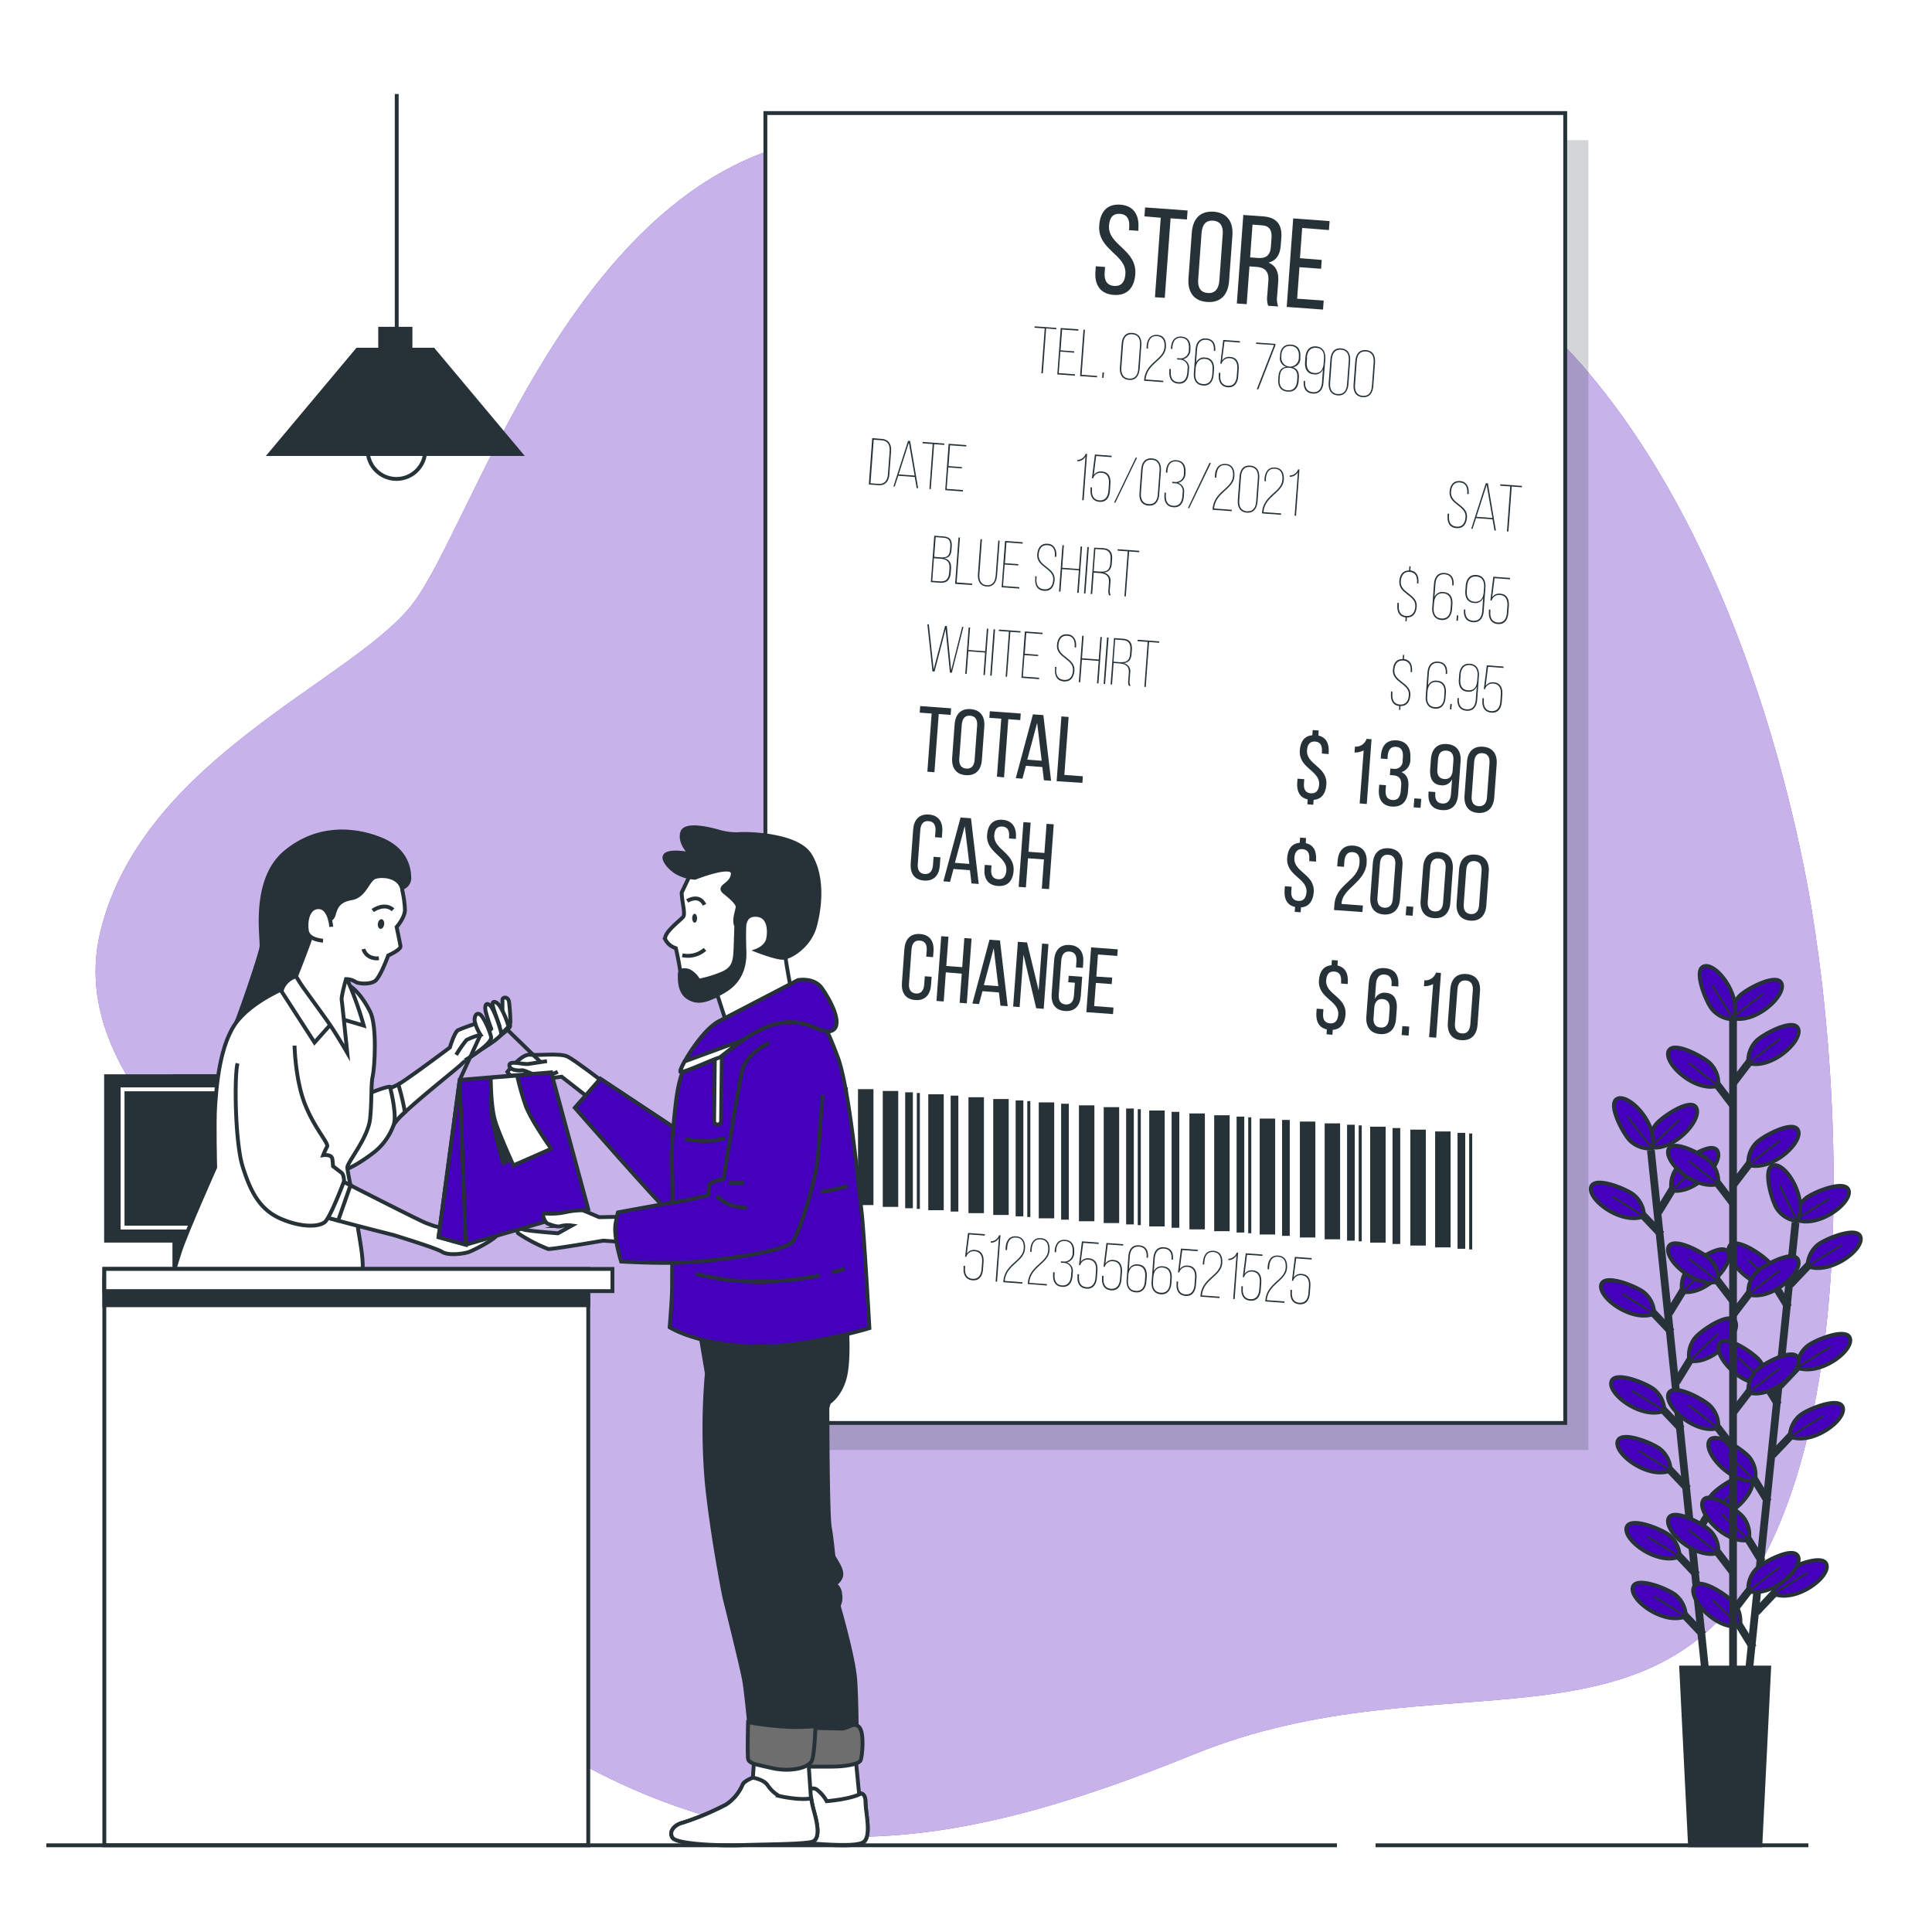 <svg class="animated" id="freepik_stories-receipt" xmlns="http://www.w3.org/2000/svg" viewBox="0 0 500 500" version="1.1" xmlns:xlink="http://www.w3.org/1999/xlink" xmlns:svgjs="http://svgjs.com/svgjs"><style>svg#freepik_stories-receipt:not(.animated) .animable {opacity: 0;}svg#freepik_stories-receipt.animated #freepik--Receipt--inject-124 {animation: 1.5s Infinite  linear floating;animation-delay: 0s;}            @keyframes floating {                0% {                    opacity: 1;                    transform: translateY(0px);                }                50% {                    transform: translateY(-10px);                }                100% {                    opacity: 1;                    transform: translateY(0px);                }            }        </style><g id="freepik--background-simple--inject-124" class="animable" style="transform-origin: 249.642px 253.469px;"><path d="M470,243s-11-92-61-149S258,21,202,38s-80,98-95,118-70,40-81,85,53,78,62,105-13,63,48,102,109,32,173,6,121,4,149-54S470,243,470,243Z" style="fill: #4400BA; transform-origin: 249.642px 253.469px;" id="elm4xmepom9ko" class="animable"></path><g id="elmcqv37tq09p"><path d="M470,243s-11-92-61-149S258,21,202,38s-80,98-95,118-70,40-81,85,53,78,62,105-13,63,48,102,109,32,173,6,121,4,149-54S470,243,470,243Z" style="fill: rgb(255, 255, 255); opacity: 0.7; transform-origin: 249.642px 253.469px;" class="animable" id="el8jefyu8x8f9"></path></g></g><g id="freepik--Receipt--inject-124" class="animable" style="transform-origin: 304.58px 202.26px;"><g id="eln681qlqwgom"><rect x="204.08" y="36.26" width="207" height="339" style="fill: rgb(38, 50, 56); opacity: 0.2; transform-origin: 307.58px 205.76px; transform: rotate(4.2deg);" class="animable" id="elnxsvzrtuv1"></rect></g><g id="elc52br5swbr8"><rect x="198.08" y="29.26" width="207" height="339" style="fill: rgb(255, 255, 255); stroke: rgb(38, 50, 56); stroke-miterlimit: 10; transform-origin: 301.58px 198.76px; transform: rotate(4.2deg);" class="animable" id="elq34re5bso2h"></rect></g><path d="M294.61,59.12l0,.62-2.43-.18.06-.75c.15-2.06-.55-3.33-2.38-3.47s-2.7,1-2.85,3c-.38,5.14,7.27,6.19,6.8,12.64-.25,3.47-2.09,5.6-5.59,5.34s-5-2.63-4.72-6.1l.1-1.31,2.39.18-.11,1.44c-.15,2.06.61,3.33,2.45,3.47s2.77-1,2.92-3.08c.37-5.1-7.25-6.15-6.77-12.6.26-3.53,2.05-5.61,5.49-5.35S294.87,55.65,294.61,59.12Z" style="fill: rgb(38, 50, 56); transform-origin: 289.053px 64.645px;" id="elov2p7i1rwr" class="animable"></path><path d="M298.9,76.93l1.5-20.58L296.18,56l.17-2.32,11,.8-.18,2.33-4.22-.31-1.51,20.58Z" style="fill: rgb(38, 50, 56); transform-origin: 301.765px 65.38px;" id="elebtda9s17un" class="animable"></path><path d="M308.44,60.16c.26-3.5,2.16-5.63,5.66-5.37s5.1,2.64,4.85,6.14l-.87,11.85c-.26,3.47-2.16,5.63-5.69,5.37s-5.07-2.67-4.81-6.14Zm1.65,12.16c-.16,2.1.64,3.37,2.47,3.51s2.8-1,3-3.11l.88-12.1c.16-2.06-.6-3.37-2.47-3.51s-2.81,1-3,3.11Z" style="fill: rgb(38, 50, 56); transform-origin: 313.264px 66.47px;" id="el9fqzc73rzcb" class="animable"></path><path d="M326.87,56c3.6.26,5,2.2,4.73,5.61l-.14,1.86c-.19,2.52-1.19,4-3.19,4.5,2,.78,2.71,2.54,2.53,5l-.27,3.57a5.78,5.78,0,0,0,.26,2.78l-2.59-.19a6.14,6.14,0,0,1-.22-2.81l.27-3.6c.19-2.58-1-3.49-3.09-3.65l-1.8-.13-.72,9.78-2.55-.18,1.68-22.91Zm-1.44,10.75c2,.15,3.29-.42,3.47-2.91l.16-2.19c.15-2.06-.52-3.2-2.42-3.33l-2.49-.19-.62,8.48Z" style="fill: rgb(38, 50, 56); transform-origin: 325.861px 67.475px;" id="eljufl1hbd2m" class="animable"></path><path d="M342.06,67.27l-.16,2.29-5.6-.41-.6,8.15,6.87.5-.17,2.32L333,79.43l1.68-22.9,9.42.69-.17,2.32L337,59l-.57,7.82Z" style="fill: rgb(38, 50, 56); transform-origin: 338.55px 68.325px;" id="elnl2ge111xj" class="animable"></path><path d="M269.51,96.59,270.37,85l-2.62-.19,0-.36,5.62.41,0,.36L270.74,85l-.85,11.63Z" style="fill: rgb(38, 50, 56); transform-origin: 270.56px 90.54px;" id="el74f8n1inzkb" class="animable"></path><path d="M278,90.93l0,.34L274.42,91,274,96.56l4.2.31,0,.36-4.57-.34.88-12,4.57.33,0,.36-4.2-.3-.4,5.38Z" style="fill: rgb(38, 50, 56); transform-origin: 276.355px 91.06px;" id="elazyicsa3y9v" class="animable"></path><path d="M279.52,97.33l.88-12,.38,0L279.92,97l4,.29,0,.36Z" style="fill: rgb(38, 50, 56); transform-origin: 281.72px 91.49px;" id="el43yyyxk5we2" class="animable"></path><path d="M285.71,96.39l-.11,1.38-.37,0,.1-1.39Z" style="fill: rgb(38, 50, 56); transform-origin: 285.47px 97.075px;" id="elfq0umbvne1g" class="animable"></path><path d="M290.28,89c.12-1.7.94-3,2.77-2.84s2.46,1.52,2.33,3.22l-.44,6.1c-.13,1.67-.95,3-2.78,2.84s-2.45-1.54-2.33-3.22Zm-.07,6.13c-.11,1.49.38,2.73,2,2.85s2.26-1,2.37-2.53l.45-6.12c.11-1.47-.39-2.72-2-2.83s-2.27,1-2.37,2.51Z" style="fill: rgb(38, 50, 56); transform-origin: 292.606px 92.24px;" id="el7gr63owieij" class="animable"></path><path d="M301.74,89.9c-.25,3.34-4.89,4.12-5.26,8.24v.07l4.56.33,0,.36-4.94-.36,0-.26c.33-4.48,5-5.17,5.27-8.39.11-1.51-.28-2.78-1.94-2.9s-2.22,1.14-2.33,2.58l0,.65-.36,0,0-.64c.12-1.66.88-3,2.73-2.91S301.86,88.2,301.74,89.9Z" style="fill: rgb(38, 50, 56); transform-origin: 298.928px 92.783px;" id="elcglxcgwtcbg" class="animable"></path><path d="M308.08,90.33l0,.29a2.51,2.51,0,0,1-1.9,2.36,2.27,2.27,0,0,1,1.54,2.52l-.07.93c-.12,1.68-.89,3-2.72,2.85s-2.42-1.54-2.3-3.22l0-.57.38,0,0,.57c-.11,1.47.33,2.73,1.93,2.84s2.23-1.06,2.34-2.55l.06-.91a2,2,0,0,0-1.82-2.35l-.87-.07,0-.34.89.07a2.16,2.16,0,0,0,2.14-2.14l0-.34c.11-1.49-.35-2.73-1.94-2.85s-2.21,1-2.32,2.52l0,.36-.37,0,0-.34c.12-1.68.91-3,2.74-2.85S308.2,88.65,308.08,90.33Z" style="fill: rgb(38, 50, 56); transform-origin: 305.355px 93.195px;" id="elq5o5u3ak2l" class="animable"></path><path d="M314.5,90.73v.08l-.36,0v-.11c.1-1.45-.36-2.64-1.95-2.76s-2.29,1-2.4,2.55l-.24,3.31a2.21,2.21,0,0,1,2.38-1.26c1.79.13,2.37,1.52,2.25,3.18l-.09,1.2c-.12,1.68-.94,3-2.77,2.85s-2.47-1.55-2.35-3.22l.45-6.11c.12-1.69.94-3,2.79-2.84S314.62,89.05,314.5,90.73Zm-5.07,4.64-.08,1.18c-.11,1.49.38,2.72,2,2.84s2.27-1,2.38-2.52l.08-1.18c.11-1.46-.38-2.7-2-2.81S309.54,94,309.43,95.37Z" style="fill: rgb(38, 50, 56); transform-origin: 311.736px 93.684px;" id="elqp4nl1facx" class="animable"></path><path d="M316.27,93.29a2.2,2.2,0,0,1,2.12-.91c1.76.12,2.31,1.54,2.19,3.17l-.13,1.82c-.12,1.66-.91,3-2.72,2.85s-2.42-1.56-2.3-3.22l0-.52.38,0,0,.52c-.11,1.45.35,2.71,1.93,2.83s2.23-1.06,2.33-2.52l.14-1.8c.1-1.44-.36-2.7-1.95-2.81A2,2,0,0,0,316.17,94v.14l-.36,0,.76-6.16,4.33.32,0,.36-4-.3Z" style="fill: rgb(38, 50, 56); transform-origin: 318.158px 94.106px;" id="elcgx49umop3b" class="animable"></path><path d="M329.71,89.29,325.08,89l0-.36,5,.36,0,.36-4.43,11.39-.4,0Z" style="fill: rgb(38, 50, 56); transform-origin: 327.58px 94.695px;" id="el2gqqibqbnbp" class="animable"></path><path d="M336.52,92.24l0,.4a2.29,2.29,0,0,1-1.91,2.42c1.26.39,1.63,1.43,1.53,2.73l-.05.81c-.13,1.71-1,2.89-2.86,2.75s-2.55-1.43-2.42-3.14l.06-.8c.1-1.34.61-2.27,2-2.48a2.27,2.27,0,0,1-1.59-2.68l0-.4c.12-1.71,1.08-2.79,2.84-2.66S336.65,90.53,336.52,92.24Zm-4.9-.36,0,.43a2.27,2.27,0,1,0,4.52.33l0-.43c.11-1.5-.56-2.57-2.08-2.68S331.73,90.37,331.62,91.88Zm-.4,5.52-.06.84c-.12,1.52.51,2.65,2.07,2.77s2.34-.91,2.45-2.44l.06-.84c.11-1.56-.53-2.43-2.09-2.55S331.33,95.84,331.22,97.4Z" style="fill: rgb(38, 50, 56); transform-origin: 333.664px 95.27px;" id="ellhxffqvmriq" class="animable"></path><path d="M343,92.89,342.51,99c-.13,1.69-.93,3-2.78,2.86s-2.46-1.49-2.33-3.18v-.09l.36,0v.1c-.11,1.47.4,2.68,2,2.8s2.26-1,2.37-2.57l.25-3.34A2.13,2.13,0,0,1,340,96.87c-1.78-.13-2.37-1.52-2.25-3.18l.09-1.18c.12-1.7.94-3,2.77-2.86S343.08,91.19,343,92.89Zm-4.73-.37-.08,1.18c-.11,1.48.38,2.72,2,2.84s2.26-1,2.37-2.52l.09-1.18c.11-1.47-.39-2.72-2-2.83S338.33,91.05,338.22,92.52Z" style="fill: rgb(38, 50, 56); transform-origin: 340.195px 95.755px;" id="eleicwj62bleq" class="animable"></path><path d="M344.31,93c.12-1.69.94-3,2.77-2.84s2.46,1.52,2.33,3.22l-.44,6.1c-.13,1.68-1,3-2.78,2.85s-2.45-1.55-2.33-3.23Zm-.07,6.13c-.11,1.49.38,2.74,2,2.85s2.26-1,2.37-2.53l.45-6.12c.11-1.47-.39-2.71-2-2.83s-2.27,1-2.38,2.52Z" style="fill: rgb(38, 50, 56); transform-origin: 346.636px 96.244px;" id="elcn2ibg64uhr" class="animable"></path><path d="M350.75,93.46c.13-1.7.94-3,2.78-2.85s2.45,1.53,2.33,3.22l-.45,6.1c-.12,1.68-.94,3-2.78,2.85s-2.45-1.54-2.33-3.22Zm-.07,6.13c-.11,1.49.38,2.73,2,2.85s2.26-1,2.37-2.54l.45-6.11c.11-1.48-.39-2.72-2-2.84s-2.26,1-2.37,2.52Z" style="fill: rgb(38, 50, 56); transform-origin: 353.08px 96.695px;" id="elm31y2x1hvem" class="animable"></path><path d="M228.23,113.59c1.83.14,2.51,1.48,2.38,3.19l-.44,6c-.12,1.69-1,2.92-2.8,2.79l-2.52-.19.88-12Zm-.86,11.64c1.62.11,2.31-1,2.42-2.44l.45-6.05c.11-1.51-.44-2.67-2-2.79l-2.12-.15-.83,11.27Z" style="fill: rgb(38, 50, 56); transform-origin: 227.738px 119.48px;" id="elr2y9x2l8zvl" class="animable"></path><path d="M232.47,123.12l-.91,2.78-.34,0,3.78-11.8.53,0,2.08,12.23-.37,0-.5-2.88Zm.1-.34,4.13.3-1.48-8.55Z" style="fill: rgb(38, 50, 56); transform-origin: 234.415px 120.215px;" id="el07zxd25aiusk" class="animable"></path><path d="M240.53,126.55l.85-11.63-2.61-.19,0-.36,5.6.41,0,.36-2.62-.19-.86,11.63Z" style="fill: rgb(38, 50, 56); transform-origin: 241.57px 120.475px;" id="elh78qie6osbi" class="animable"></path><path d="M248.94,120.88l0,.34-3.53-.25-.41,5.55,4.2.31,0,.36-4.58-.34.88-12,4.57.34,0,.36-4.2-.31-.39,5.38Z" style="fill: rgb(38, 50, 56); transform-origin: 247.345px 121.02px;" id="elt1mzs4rhpdd" class="animable"></path><path d="M244.17,138.83c1.75.12,2.25,1,2.14,2.65l-.06.77c-.1,1.34-.52,2.12-1.89,2.22,1.41.31,1.87,1.33,1.77,2.72l-.08,1.06c-.12,1.69-.92,2.7-2.74,2.57l-2.41-.18.88-12Zm-.86,5.41c1.66.12,2.43-.22,2.56-2l.06-.8c.1-1.41-.27-2.17-1.78-2.28l-2-.15-.38,5.09Zm0,6.22c1.57.12,2.22-.73,2.33-2.24l.08-1.08c.13-1.73-.65-2.42-2.29-2.54l-1.73-.13-.43,5.84Z" style="fill: rgb(38, 50, 56); transform-origin: 243.612px 144.736px;" id="elurzlgq5m01" class="animable"></path><path d="M247.18,151.11l.88-12,.38,0-.85,11.63,4,.3,0,.36Z" style="fill: rgb(38, 50, 56); transform-origin: 249.385px 145.255px;" id="elzpfej1murcs" class="animable"></path><path d="M253.47,148.6c-.11,1.44.31,2.73,1.91,2.85s2.2-1.1,2.3-2.54l.67-9,.36,0-.67,9c-.12,1.65-.87,3-2.69,2.87s-2.38-1.59-2.26-3.23l.66-9,.38,0Z" style="fill: rgb(38, 50, 56); transform-origin: 255.892px 145.669px;" id="eldko0ydq4ggq" class="animable"></path><path d="M263.54,146l0,.34L260,146.1l-.41,5.55,4.2.31,0,.36-4.57-.33.88-12,4.57.34,0,.36-4.2-.31-.39,5.38Z" style="fill: rgb(38, 50, 56); transform-origin: 261.945px 146.155px;" id="el3jwpvd5g3so" class="animable"></path><path d="M273.38,143.88v.22l-.38,0,0-.24c.1-1.43-.34-2.67-1.9-2.78s-2.19,1-2.3,2.45c-.22,3.07,4.38,3.32,4.14,6.57-.13,1.67-.91,2.94-2.74,2.8s-2.41-1.5-2.28-3.16l0-.59.36,0-.05.6c-.1,1.46.38,2.65,2,2.76s2.23-1,2.34-2.45c.22-3-4.38-3.26-4.14-6.57.13-1.75,1-2.89,2.69-2.78S273.5,142.23,273.38,143.88Z" style="fill: rgb(38, 50, 56); transform-origin: 270.648px 146.807px;" id="elyq3fm0ulvm" class="animable"></path><path d="M274.88,147.28l-.43,5.83-.38,0,.88-12,.38,0-.43,5.83,4.34.32.42-5.83.38,0-.88,12-.38,0,.43-5.82Z" style="fill: rgb(38, 50, 56); transform-origin: 277.055px 147.27px;" id="elpwxormionfs" class="animable"></path><path d="M281.79,141.59l-.88,12-.38,0,.88-12Z" style="fill: rgb(38, 50, 56); transform-origin: 281.16px 147.59px;" id="el3bjnoqlewhv" class="animable"></path><path d="M285.54,141.86c1.78.13,2.39,1.23,2.27,2.87l-.08,1.08c-.11,1.47-.75,2.24-2.09,2.38a2.12,2.12,0,0,1,1.73,2.54l-.14,1.88a2.64,2.64,0,0,0,.22,1.45l-.41,0a2.71,2.71,0,0,1-.18-1.44l.13-1.89c.13-1.76-.9-2.3-2.45-2.42l-1.48-.11-.4,5.54-.38,0,.88-12Zm-1,6.06c1.66.12,2.65-.23,2.79-2.08l.08-1.1c.11-1.46-.39-2.41-1.93-2.52l-2-.15-.42,5.74Z" style="fill: rgb(38, 50, 56); transform-origin: 285.052px 147.9px;" id="eleyjftfhfx24" class="animable"></path><path d="M291,154.32l.85-11.63-2.61-.19,0-.36,5.6.41,0,.36-2.62-.19-.86,11.63Z" style="fill: rgb(38, 50, 56); transform-origin: 292.04px 148.245px;" id="elmro2wl7p8t" class="animable"></path><path d="M365,147.62c1.69.21,2.21,1.58,2.09,3.15l0,.23-.36,0,0-.24c.11-1.42-.36-2.64-1.91-2.76s-2.2,1-2.3,2.43c-.23,3.09,4.37,3.29,4.13,6.54-.11,1.6-.84,2.85-2.54,2.82l-.08,1-.32,0,.07-1c-1.71-.19-2.26-1.54-2.15-3.15l0-.6.38,0,0,.62c-.11,1.46.36,2.65,1.93,2.76s2.23-1,2.34-2.45c.22-3-4.38-3.23-4.14-6.54.12-1.68.88-2.81,2.53-2.79l.08-1.08.32,0Z" style="fill: rgb(38, 50, 56); transform-origin: 364.361px 153.675px;" id="el85vccio8of6" class="animable"></path><path d="M376.19,151.41v.08l-.36,0v-.1c.11-1.45-.36-2.64-1.95-2.76s-2.28,1-2.39,2.55l-.25,3.3a2.21,2.21,0,0,1,2.39-1.25c1.78.13,2.37,1.52,2.25,3.18l-.09,1.2c-.13,1.68-1,3-2.78,2.84s-2.47-1.54-2.35-3.22l.45-6.1c.13-1.7.94-3,2.79-2.84S376.31,149.73,376.19,151.41Zm-5.06,4.64-.09,1.18c-.11,1.49.39,2.72,2,2.83s2.26-1,2.37-2.51l.09-1.18c.1-1.46-.39-2.7-2-2.82S371.23,154.64,371.13,156.05Z" style="fill: rgb(38, 50, 56); transform-origin: 373.426px 154.37px;" id="elsqy5a5imctq" class="animable"></path><path d="M377.4,159.26l-.1,1.39-.38,0,.11-1.38Z" style="fill: rgb(38, 50, 56); transform-origin: 377.16px 159.955px;" id="eli12v9qrmiih" class="animable"></path><path d="M384.43,152.08l-.45,6.08c-.13,1.7-.93,3-2.78,2.86s-2.46-1.49-2.33-3.18v-.09l.36,0v.1c-.11,1.48.4,2.68,2,2.8s2.26-1,2.37-2.56l.25-3.34a2.15,2.15,0,0,1-2.37,1.29c-1.78-.13-2.37-1.52-2.25-3.18l.09-1.19c.12-1.69.94-3,2.78-2.86S384.55,150.38,384.43,152.08Zm-4.73-.37-.09,1.19c-.11,1.47.39,2.71,2,2.83s2.26-1,2.37-2.51l.09-1.19c.11-1.47-.39-2.71-2-2.83S379.81,150.24,379.7,151.71Z" style="fill: rgb(38, 50, 56); transform-origin: 381.649px 154.915px;" id="elvet997n1rac" class="animable"></path><path d="M386.17,154.57a2.21,2.21,0,0,1,2.12-.92c1.77.13,2.31,1.55,2.2,3.18l-.14,1.82c-.12,1.66-.91,3-2.72,2.85s-2.42-1.56-2.3-3.22l0-.52.38,0,0,.52c-.11,1.45.35,2.71,1.93,2.82s2.23-1,2.34-2.51l.13-1.8c.1-1.44-.36-2.7-1.95-2.81a2,2,0,0,0-2.09,1.29v.14l-.36,0,.76-6.16,4.33.32,0,.36-4-.3Z" style="fill: rgb(38, 50, 56); transform-origin: 388.058px 155.381px;" id="elik90z0de7dg" class="animable"></path><path d="M241.87,173.78l-.55,0L240,161.58l.38,0,1.25,11.64L244.58,162l.46,0,1.12,11.49L249,162.24l.34,0-3,11.84-.5,0-1.12-11.25Z" style="fill: rgb(38, 50, 56); transform-origin: 244.67px 167.83px;" id="eltcc1dsstuph" class="animable"></path><path d="M250.61,168.56l-.43,5.83-.38,0,.88-12,.38,0-.43,5.83,4.34.32.43-5.83.37,0-.88,12-.37,0,.42-5.83Z" style="fill: rgb(38, 50, 56); transform-origin: 252.785px 168.55px;" id="el7riz9qtpakw" class="animable"></path><path d="M257.52,162.87l-.88,12-.38,0,.88-12Z" style="fill: rgb(38, 50, 56); transform-origin: 256.89px 168.87px;" id="el3lbtn3fdh3x" class="animable"></path><path d="M260.26,175.13l.85-11.64-2.61-.19,0-.36,5.6.41,0,.36-2.62-.19-.86,11.63Z" style="fill: rgb(38, 50, 56); transform-origin: 261.3px 169.045px;" id="elc8vl4yz4dfm" class="animable"></path><path d="M268.66,169.46l0,.34-3.53-.26-.41,5.55,4.2.31,0,.36-4.57-.34.88-12,4.57.33,0,.36-4.2-.3-.39,5.38Z" style="fill: rgb(38, 50, 56); transform-origin: 267.075px 169.59px;" id="elqxivrprvlx" class="animable"></path><path d="M278.5,167.32v.22l-.38,0,0-.24c.1-1.42-.34-2.66-1.9-2.77s-2.19,1-2.3,2.45c-.22,3.07,4.38,3.32,4.14,6.57-.12,1.66-.91,2.93-2.74,2.8s-2.41-1.5-2.28-3.17l0-.58.36,0-.05.6c-.1,1.45.38,2.64,2,2.76s2.22-1,2.33-2.45c.22-3-4.38-3.27-4.14-6.57.13-1.75,1-2.9,2.69-2.79S278.63,165.67,278.5,167.32Z" style="fill: rgb(38, 50, 56); transform-origin: 275.769px 170.251px;" id="ela00i6h3tqjo" class="animable"></path><path d="M280,170.72l-.43,5.82-.38,0,.88-12,.38,0-.43,5.82,4.34.32.42-5.82.38,0-.88,12-.38,0,.43-5.82Z" style="fill: rgb(38, 50, 56); transform-origin: 282.175px 170.7px;" id="elcchige9rj55" class="animable"></path><path d="M286.91,165,286,177l-.38,0,.88-12Z" style="fill: rgb(38, 50, 56); transform-origin: 286.265px 171px;" id="eli7yrr9lvs2o" class="animable"></path><path d="M290.66,165.3c1.78.13,2.39,1.22,2.27,2.87l-.08,1.08c-.11,1.47-.75,2.24-2.08,2.38a2.12,2.12,0,0,1,1.72,2.54l-.14,1.88a2.65,2.65,0,0,0,.22,1.45l-.41,0A2.75,2.75,0,0,1,292,176l.13-1.88c.13-1.77-.89-2.31-2.45-2.42l-1.48-.11-.4,5.54-.38,0,.88-12Zm-1,6.06c1.66.12,2.66-.24,2.79-2.09l.08-1.09c.11-1.46-.39-2.41-1.93-2.52l-2-.15-.42,5.74Z" style="fill: rgb(38, 50, 56); transform-origin: 290.182px 171.315px;" id="ele68fd2npg9g" class="animable"></path><path d="M296.16,177.76l.85-11.63-2.61-.2,0-.36,5.6.42,0,.36-2.62-.2-.86,11.64Z" style="fill: rgb(38, 50, 56); transform-origin: 297.2px 171.68px;" id="el4kpoiqw7n39" class="animable"></path><path d="M363.34,170.56c1.69.21,2.21,1.58,2.1,3.15l0,.23-.36,0,0-.24c.1-1.42-.36-2.65-1.92-2.76s-2.19,1-2.3,2.43c-.22,3.09,4.38,3.29,4.14,6.54-.11,1.6-.84,2.85-2.55,2.81l-.07,1-.32,0,.07-1c-1.71-.19-2.27-1.54-2.15-3.16l0-.6.37,0,0,.62c-.11,1.46.35,2.64,1.93,2.76s2.23-1,2.33-2.45c.23-3-4.38-3.23-4.13-6.54.12-1.68.87-2.81,2.53-2.79l.08-1.08.32,0Z" style="fill: rgb(38, 50, 56); transform-origin: 362.709px 176.6px;" id="el3wo4hv199i2" class="animable"></path><path d="M374.51,174.34v.09l-.36,0v-.1c.1-1.46-.36-2.64-1.95-2.76s-2.29,1-2.4,2.54l-.24,3.31a2.21,2.21,0,0,1,2.38-1.25c1.79.13,2.37,1.51,2.25,3.18l-.09,1.2c-.12,1.68-.94,3-2.77,2.84s-2.47-1.54-2.35-3.22l.45-6.1c.12-1.7.94-3,2.79-2.84S374.63,172.66,374.51,174.34ZM369.44,179l-.08,1.18c-.11,1.49.38,2.71,2,2.83s2.27-1,2.38-2.51l.08-1.18c.11-1.46-.38-2.7-2-2.82S369.55,177.58,369.44,179Z" style="fill: rgb(38, 50, 56); transform-origin: 371.746px 177.31px;" id="elyhzi09k2fjr" class="animable"></path><path d="M375.72,182.2l-.1,1.39-.38,0,.1-1.39Z" style="fill: rgb(38, 50, 56); transform-origin: 375.48px 182.895px;" id="elg1pxlbxgkna" class="animable"></path><path d="M382.74,175l-.44,6.08c-.13,1.7-.93,3-2.78,2.86s-2.46-1.49-2.33-3.18v-.09l.36,0v.1c-.11,1.47.4,2.68,2,2.8s2.27-1,2.38-2.57l.25-3.34A2.14,2.14,0,0,1,379.8,179c-1.79-.13-2.37-1.51-2.25-3.18l.09-1.18c.12-1.69.94-3,2.77-2.86S382.87,173.32,382.74,175Zm-4.73-.37-.08,1.19c-.11,1.47.38,2.71,2,2.83s2.26-1,2.37-2.52l.09-1.18c.11-1.47-.39-2.71-2-2.83S378.12,173.18,378,174.65Z" style="fill: rgb(38, 50, 56); transform-origin: 379.965px 177.86px;" id="el2t70u3cr1a7" class="animable"></path><path d="M384.49,177.51a2.19,2.19,0,0,1,2.12-.92c1.76.13,2.31,1.55,2.19,3.18l-.13,1.81c-.12,1.67-.91,3-2.73,2.85s-2.41-1.55-2.29-3.21l0-.52.37,0,0,.51c-.11,1.46.35,2.72,1.92,2.83s2.24-1.06,2.34-2.51l.13-1.8c.11-1.44-.35-2.7-1.94-2.82a2,2,0,0,0-2.1,1.3v.14l-.36,0,.77-6.16,4.33.31,0,.36-4-.29Z" style="fill: rgb(38, 50, 56); transform-origin: 386.372px 178.316px;" id="eljpfb67zp72l" class="animable"></path><path d="M240,199.71l1.11-15.05-3.09-.23.13-1.7,8,.59-.13,1.7-3.08-.23-1.11,15.06Z" style="fill: rgb(38, 50, 56); transform-origin: 242.085px 191.29px;" id="el2fldjsfc534" class="animable"></path><path d="M247.06,187.45c.19-2.56,1.58-4.12,4.14-3.93s3.73,1.93,3.54,4.49l-.63,8.67c-.19,2.54-1.58,4.12-4.17,3.93s-3.7-2-3.52-4.5Zm1.2,8.9c-.11,1.53.47,2.46,1.81,2.56s2.05-.74,2.16-2.27l.65-8.86c.11-1.51-.44-2.46-1.81-2.56s-2,.76-2.16,2.27Z" style="fill: rgb(38, 50, 56); transform-origin: 250.581px 192.065px;" id="elglqhpm3lkqt" class="animable"></path><path d="M258,201,259.13,186l-3.09-.23.13-1.7,8,.59-.13,1.7-3.09-.23-1.1,15.06Z" style="fill: rgb(38, 50, 56); transform-origin: 260.105px 192.63px;" id="eluwszyswv35" class="animable"></path><path d="M265.5,198.19l-.89,3.33-1.73-.13,4.44-16.52,2.7.2,2,17-1.86-.14-.4-3.42Zm.36-1.59,3.73.28-1.18-9.81Z" style="fill: rgb(38, 50, 56); transform-origin: 267.45px 193.47px;" id="elkcfmo1h0w6a" class="animable"></path><path d="M273.46,202.17l1.23-16.76,1.87.14-1.11,15,4.79.35-.12,1.7Z" style="fill: rgb(38, 50, 56); transform-origin: 276.85px 194.005px;" id="elnhp6rn8tp2" class="animable"></path><path d="M341.2,190.36c2,.44,2.83,2.09,2.66,4.34l0,.45-1.75-.13,0-.57c.11-1.49-.42-2.44-1.76-2.54s-2,.77-2.09,2.25c-.28,3.76,5.35,4.2,5,8.92-.16,2.25-1.24,3.78-3.29,3.92l-.1,1.27-1.53-.12.09-1.27c-2.06-.44-2.87-2.08-2.71-4.36l.08-1,1.74.13-.08,1.15c-.11,1.51.45,2.42,1.79,2.51s2-.71,2.14-2.22c.27-3.74-5.33-4.19-5-8.91.17-2.3,1.21-3.74,3.24-3.9l.1-1.34,1.54.11Z" style="fill: rgb(38, 50, 56); transform-origin: 339.791px 198.605px;" id="elu8cdfsvw75q" class="animable"></path><path d="M352.92,194.2a4.94,4.94,0,0,1-2.37.55l.11-1.53a2.88,2.88,0,0,0,3-2l1.29.09-1.23,16.76-1.84-.14Z" style="fill: rgb(38, 50, 56); transform-origin: 352.75px 199.645px;" id="elyhwufx4apfc" class="animable"></path><path d="M365,196.1l0,.43a3.35,3.35,0,0,1-2.29,3.3c1.38.63,1.9,1.94,1.78,3.62l-.09,1.29c-.19,2.56-1.51,4.15-4.1,4s-3.63-1.95-3.44-4.51l.08-1.15,1.75.13-.09,1.27c-.12,1.5.44,2.46,1.78,2.56s2-.74,2.15-2.44l.1-1.3c.12-1.65-.52-2.49-1.93-2.64l-1-.08.12-1.67,1.1.08A2,2,0,0,0,363,196.8l.06-.77c.13-1.72-.41-2.65-1.77-2.75s-2,.79-2.15,2.3l-.06.86-1.75-.13.06-.76c.19-2.57,1.51-4.13,4.07-3.94S365.15,193.54,365,196.1Z" style="fill: rgb(38, 50, 56); transform-origin: 360.926px 200.172px;" id="elk127j4zv198" class="animable"></path><path d="M367.81,206.75l-.17,2.32-1.79-.13.17-2.32Z" style="fill: rgb(38, 50, 56); transform-origin: 366.83px 207.845px;" id="elebdm60mp52d" class="animable"></path><path d="M378,197.06l-.63,8.54c-.2,2.66-1.52,4.25-4.2,4.05s-3.66-1.93-3.47-4.49l0-.31,1.75.13,0,.43c-.11,1.51.47,2.44,1.81,2.54s2.13-.76,2.26-2.53l.27-3.76a2.68,2.68,0,0,1-2.83,1.57c-2.16-.16-3-1.76-2.83-4.18l.19-2.56c.19-2.56,1.56-4.12,4.14-3.93S378.19,194.49,378,197.06Zm-5.84-.53-.18,2.52c-.11,1.5.47,2.46,1.81,2.56s2.05-.76,2.16-2.27l.19-2.52c.11-1.53-.45-2.46-1.81-2.56S372.28,195,372.17,196.53Z" style="fill: rgb(38, 50, 56); transform-origin: 373.849px 201.106px;" id="el8wyrj4148lg" class="animable"></path><path d="M379.66,197.18c.18-2.56,1.57-4.12,4.13-3.93s3.74,1.93,3.55,4.49l-.63,8.64c-.19,2.56-1.58,4.15-4.17,4s-3.71-2-3.52-4.52Zm1.2,8.89c-.11,1.51.47,2.47,1.81,2.57s2.05-.77,2.16-2.28l.65-8.85c.11-1.53-.44-2.49-1.81-2.59s-2.05.76-2.16,2.3Z" style="fill: rgb(38, 50, 56); transform-origin: 383.18px 201.812px;" id="eleooaf2dg069" class="animable"></path><path d="M243.86,215.29l-.11,1.51-1.77-.13.12-1.61c.11-1.5-.42-2.46-1.79-2.56s-2,.77-2.14,2.28l-.65,8.85c-.11,1.51.45,2.47,1.79,2.56s2-.76,2.14-2.27l.16-2.18,1.77.13-.15,2.09c-.19,2.53-1.51,4.12-4.09,3.93s-3.64-1.95-3.45-4.49l.63-8.66c.19-2.54,1.51-4.13,4.07-3.94S244.05,212.75,243.86,215.29Z" style="fill: rgb(38, 50, 56); transform-origin: 239.775px 219.345px;" id="elcgw5rsyzsyd" class="animable"></path><path d="M246.77,224.89l-.9,3.33-1.72-.13,4.44-16.52,2.7.2,2,17-1.87-.14-.4-3.42Zm.36-1.59,3.73.28-1.18-9.81Z" style="fill: rgb(38, 50, 56); transform-origin: 248.72px 220.17px;" id="el8qowlswxvkb" class="animable"></path><path d="M262.92,216.66l0,.46-1.77-.13,0-.55c.11-1.51-.4-2.44-1.74-2.54s-2,.75-2.09,2.23c-.27,3.76,5.33,4.53,5,9.25-.18,2.54-1.53,4.1-4.09,3.91s-3.63-1.93-3.45-4.46l.07-1,1.75.13-.08,1.05c-.11,1.51.45,2.44,1.79,2.54s2-.74,2.14-2.25c.27-3.74-5.3-4.51-5-9.22.19-2.59,1.51-4.1,4-3.92S263.1,214.13,262.92,216.66Z" style="fill: rgb(38, 50, 56); transform-origin: 258.849px 220.726px;" id="eliezeha9k7b" class="animable"></path><path d="M266.05,222.12l-.55,7.54-1.87-.14,1.23-16.76,1.87.14-.55,7.54,4.11.3.56-7.54,1.86.14-1.22,16.76-1.87-.14.55-7.54Z" style="fill: rgb(38, 50, 56); transform-origin: 268.17px 221.43px;" id="elm0ptyo1r3hk" class="animable"></path><path d="M337.93,218.2c2,.43,2.83,2.08,2.66,4.33l0,.46-1.75-.13,0-.58c.11-1.48-.42-2.43-1.76-2.53s-2,.77-2.09,2.25c-.28,3.76,5.35,4.19,5,8.91-.16,2.25-1.24,3.78-3.29,3.92l-.1,1.27-1.53-.11.09-1.27c-2.06-.44-2.88-2.09-2.71-4.36l.08-1,1.74.13-.08,1.15c-.11,1.5.45,2.41,1.79,2.51s2-.72,2.14-2.23c.27-3.73-5.33-4.19-5-8.91.17-2.29,1.21-3.73,3.24-3.9l.1-1.34,1.54.11Z" style="fill: rgb(38, 50, 56); transform-origin: 336.52px 226.435px;" id="el5xjqsgqjsi7" class="animable"></path><path d="M353.69,223.37c-.37,5-6.17,6.46-6.48,10.31l0,.26,5.51.41-.13,1.69-7.35-.53.11-1.44c.4-5.41,6.15-6,6.49-10.76.13-1.73-.38-2.68-1.77-2.78s-2,.84-2.14,2.32l-.11,1.48-1.75-.12.1-1.37c.19-2.56,1.49-4.17,4.07-4S353.88,220.81,353.69,223.37Z" style="fill: rgb(38, 50, 56); transform-origin: 349.476px 227.434px;" id="elegzzq0wz1jb" class="animable"></path><path d="M355.28,223.46c.18-2.56,1.57-4.12,4.13-3.93s3.74,1.94,3.55,4.5l-.64,8.64c-.18,2.56-1.57,4.14-4.16,4s-3.71-2-3.52-4.52Zm1.2,8.9c-.12,1.51.46,2.47,1.8,2.56s2.06-.76,2.17-2.27l.65-8.86c.11-1.53-.44-2.48-1.81-2.58s-2.05.76-2.16,2.29Z" style="fill: rgb(38, 50, 56); transform-origin: 358.8px 228.097px;" id="el4dll175qu89" class="animable"></path><path d="M365.76,234.68l-.17,2.32-1.79-.13.17-2.32Z" style="fill: rgb(38, 50, 56); transform-origin: 364.78px 235.775px;" id="elcknfh7km4os" class="animable"></path><path d="M368.3,224.42c.18-2.56,1.57-4.12,4.13-3.93s3.74,1.93,3.55,4.49l-.63,8.64c-.19,2.57-1.58,4.15-4.17,4s-3.71-2-3.52-4.52Zm1.2,8.9c-.11,1.5.47,2.46,1.81,2.56s2.05-.77,2.16-2.27l.65-8.86c.11-1.53-.44-2.49-1.81-2.59s-2.05.77-2.16,2.3Z" style="fill: rgb(38, 50, 56); transform-origin: 371.82px 229.052px;" id="elrxfn681dfop" class="animable"></path><path d="M377.61,225.1c.18-2.56,1.57-4.12,4.14-3.93s3.73,1.93,3.54,4.5l-.63,8.64c-.19,2.56-1.58,4.14-4.17,3.95s-3.71-2-3.52-4.52Zm1.2,8.9c-.11,1.51.47,2.46,1.81,2.56s2.05-.76,2.16-2.27l.65-8.86c.11-1.53-.44-2.48-1.81-2.58s-2.05.76-2.16,2.29Z" style="fill: rgb(38, 50, 56); transform-origin: 381.13px 229.715px;" id="el1yifdstzhhj" class="animable"></path><path d="M241.59,246.21l-.11,1.5-1.77-.13.12-1.6c.11-1.51-.42-2.46-1.79-2.56s-2,.77-2.14,2.27l-.65,8.86c-.11,1.51.45,2.46,1.79,2.56s2-.76,2.14-2.27l.16-2.18,1.77.13-.15,2.08c-.19,2.54-1.51,4.13-4.09,3.94s-3.64-1.95-3.45-4.49l.63-8.67c.19-2.53,1.51-4.12,4.07-3.93S241.78,243.67,241.59,246.21Z" style="fill: rgb(38, 50, 56); transform-origin: 237.505px 250.265px;" id="el4ix64pdylr8" class="animable"></path><path d="M244.78,251.64l-.55,7.54-1.87-.14,1.23-16.75,1.87.13L244.9,250l4.12.3.55-7.54,1.87.14-1.23,16.76-1.86-.14.55-7.54Z" style="fill: rgb(38, 50, 56); transform-origin: 246.9px 250.975px;" id="elspmjuvh3gek" class="animable"></path><path d="M254.26,256.52l-.89,3.33-1.72-.13,4.43-16.52,2.71.2,2,17-1.87-.13-.4-3.43Zm.36-1.58,3.74.27-1.19-9.81Z" style="fill: rgb(38, 50, 56); transform-origin: 256.22px 251.8px;" id="elsyn8ovsy21k" class="animable"></path><path d="M263.88,260.62l-1.68-.12,1.23-16.76,2.37.17,3,12.4.89-12.11,1.65.12-1.23,16.76-1.94-.15-3.29-13.86Z" style="fill: rgb(38, 50, 56); transform-origin: 266.77px 252.41px;" id="elzux8s1b4rye" class="animable"></path><path d="M280.35,249.05l-.11,1.44-1.77-.13.11-1.54c.11-1.5-.42-2.46-1.78-2.56s-2,.77-2.14,2.28l-.65,8.85c-.12,1.51.44,2.47,1.78,2.56s2-.76,2.14-2.27l.25-3.35-1.73-.13.13-1.67,3.49.25-.36,4.94c-.19,2.53-1.51,4.12-4.09,3.93s-3.64-1.95-3.45-4.49l.64-8.66c.18-2.54,1.5-4.13,4.06-3.94S280.53,246.51,280.35,249.05Z" style="fill: rgb(38, 50, 56); transform-origin: 276.259px 253.105px;" id="el8lxg1jymhz" class="animable"></path><path d="M287.83,253l-.12,1.68-4.1-.3-.44,6,5,.37-.12,1.7-6.9-.51,1.23-16.76,6.9.51-.13,1.7-5-.37-.41,5.72Z" style="fill: rgb(38, 50, 56); transform-origin: 285.215px 253.815px;" id="el4o3koxwfhlh" class="animable"></path><path d="M250.22,324.41a2.24,2.24,0,0,1,2.12-.92c1.77.13,2.32,1.55,2.2,3.18l-.14,1.82c-.12,1.66-.9,3-2.72,2.85s-2.42-1.56-2.3-3.22l0-.52.38,0,0,.52c-.11,1.45.35,2.71,1.93,2.83s2.23-1.06,2.34-2.52l.13-1.8c.1-1.44-.35-2.7-1.95-2.81a2,2,0,0,0-2.09,1.29v.14l-.36,0,.76-6.16,4.34.32,0,.36-4-.3Z" style="fill: rgb(38, 50, 56); transform-origin: 252.113px 325.221px;" id="el8bpuqje6swb" class="animable"></path><path d="M258.51,320.42a2.41,2.41,0,0,1-2.1,1.19l0-.35a2.34,2.34,0,0,0,2.15-1.58l.36,0-.88,12-.38,0Z" style="fill: rgb(38, 50, 56); transform-origin: 257.665px 325.68px;" id="el83q2ul7mrqo" class="animable"></path><path d="M265.28,323.19c-.24,3.34-4.88,4.12-5.25,8.24v.07l4.56.34,0,.36-4.93-.37,0-.25c.33-4.49,5-5.18,5.27-8.4.11-1.51-.28-2.78-1.94-2.9s-2.23,1.14-2.33,2.58l-.05.65-.36,0,0-.64c.12-1.66.88-3.05,2.73-2.91S265.41,321.49,265.28,323.19Z" style="fill: rgb(38, 50, 56); transform-origin: 262.479px 326.075px;" id="el3i54lu0zolm" class="animable"></path><path d="M271.62,323.65c-.24,3.34-4.88,4.12-5.25,8.25V332l4.56.33,0,.36L266,332.3l0-.26c.33-4.49,5-5.18,5.27-8.4.11-1.51-.28-2.77-1.94-2.9s-2.22,1.15-2.33,2.59l-.05.65-.36,0,.05-.63c.12-1.66.88-3.05,2.73-2.92S271.75,322,271.62,323.65Z" style="fill: rgb(38, 50, 56); transform-origin: 268.819px 326.556px;" id="elbu148eebzcu" class="animable"></path><path d="M278,324.08l0,.29a2.53,2.53,0,0,1-1.9,2.36,2.3,2.3,0,0,1,1.54,2.53l-.07.92c-.12,1.68-.89,3-2.72,2.85s-2.42-1.54-2.3-3.22l0-.56.38,0,0,.56c-.11,1.48.33,2.73,1.92,2.85s2.23-1.06,2.34-2.55l.07-.91a2,2,0,0,0-1.82-2.36l-.88-.06,0-.34.89.06a2.15,2.15,0,0,0,2.14-2.13l0-.34c.11-1.5-.35-2.73-1.94-2.85s-2.22,1-2.32,2.52l0,.36-.38,0,0-.34c.12-1.68.9-3,2.74-2.85S278.09,322.4,278,324.08Z" style="fill: rgb(38, 50, 56); transform-origin: 275.272px 326.95px;" id="elwsfpen85ek" class="animable"></path><path d="M279.7,326.57a2.19,2.19,0,0,1,2.11-.91c1.77.13,2.32,1.55,2.2,3.17l-.13,1.82c-.13,1.66-.91,3-2.73,2.85s-2.42-1.56-2.29-3.22l0-.51.38,0,0,.52c-.1,1.46.36,2.71,1.93,2.83s2.23-1.06,2.34-2.52l.13-1.8c.11-1.44-.35-2.69-1.94-2.81a2,2,0,0,0-2.1,1.29v.14l-.36,0,.76-6.16,4.34.32,0,.36-4-.29Z" style="fill: rgb(38, 50, 56); transform-origin: 281.591px 327.386px;" id="ely2ffyuk3nar" class="animable"></path><path d="M286.06,327a2.19,2.19,0,0,1,2.11-.92c1.77.13,2.32,1.55,2.2,3.18l-.14,1.82c-.12,1.66-.9,3-2.72,2.85s-2.42-1.56-2.3-3.22l0-.52.38,0,0,.52c-.11,1.45.35,2.71,1.93,2.82s2.23-1.05,2.34-2.51l.13-1.8c.11-1.44-.35-2.7-1.95-2.81a2,2,0,0,0-2.09,1.29v.14l-.36,0,.76-6.16,4.34.32,0,.35-4-.29Z" style="fill: rgb(38, 50, 56); transform-origin: 287.943px 327.811px;" id="elx67dshnqcfm" class="animable"></path><path d="M297.1,325.42v.08l-.36,0v-.11c.1-1.45-.36-2.64-1.95-2.76s-2.29,1-2.4,2.55l-.24,3.31a2.21,2.21,0,0,1,2.38-1.26c1.79.13,2.37,1.52,2.25,3.18l-.09,1.2c-.12,1.68-.94,3-2.77,2.85s-2.47-1.55-2.35-3.23l.45-6.1c.12-1.69.94-3,2.79-2.84S297.22,323.74,297.1,325.42ZM292,330.06l-.08,1.18c-.11,1.49.38,2.72,2,2.84s2.26-1,2.37-2.52l.08-1.18c.11-1.46-.38-2.7-2-2.82S292.14,328.65,292,330.06Z" style="fill: rgb(38, 50, 56); transform-origin: 294.336px 328.374px;" id="el53m3ubk52cc" class="animable"></path><path d="M303.56,325.89V326l-.36,0v-.1c.1-1.46-.36-2.65-1.95-2.76s-2.28,1-2.4,2.54l-.24,3.31a2.2,2.2,0,0,1,2.39-1.25c1.78.13,2.37,1.51,2.24,3.18l-.08,1.19c-.13,1.68-1,3-2.78,2.85s-2.47-1.54-2.35-3.22l.45-6.1c.12-1.7.94-3,2.79-2.85S303.68,324.21,303.56,325.89Zm-5.07,4.64-.08,1.19c-.11,1.49.38,2.71,2,2.83s2.26-1,2.37-2.51l.08-1.19c.11-1.45-.38-2.69-2-2.81S298.6,329.13,298.49,330.53Z" style="fill: rgb(38, 50, 56); transform-origin: 300.796px 328.875px;" id="el34ds8r9h5hv" class="animable"></path><path d="M305.33,328.45a2.2,2.2,0,0,1,2.12-.91c1.77.13,2.32,1.55,2.2,3.17l-.14,1.82c-.12,1.66-.91,3-2.72,2.85s-2.42-1.56-2.3-3.22l0-.51.38,0,0,.51c-.11,1.46.35,2.71,1.93,2.83s2.23-1.06,2.34-2.52l.13-1.8c.1-1.44-.36-2.69-1.95-2.81a2,2,0,0,0-2.09,1.29v.14l-.36,0,.76-6.16,4.34.32,0,.36-4-.29Z" style="fill: rgb(38, 50, 56); transform-origin: 307.223px 329.261px;" id="elxr27n3pajrf" class="animable"></path><path d="M316.32,326.93c-.25,3.34-4.89,4.12-5.26,8.25v.07l4.56.33,0,.36-4.94-.36,0-.26c.33-4.49,5-5.18,5.27-8.4.11-1.51-.28-2.78-1.94-2.9s-2.22,1.15-2.33,2.59l-.05.65-.36,0,.05-.63c.12-1.66.88-3.06,2.73-2.92S316.44,325.23,316.32,326.93Z" style="fill: rgb(38, 50, 56); transform-origin: 313.508px 329.82px;" id="elypsdnwxtzfb" class="animable"></path><path d="M320,324.92a2.39,2.39,0,0,1-2.1,1.19l0-.34a2.34,2.34,0,0,0,2.15-1.58l.36,0-.88,12-.38,0Z" style="fill: rgb(38, 50, 56); transform-origin: 319.155px 330.19px;" id="elats87shsrvo" class="animable"></path><path d="M322.11,329.68a2.2,2.2,0,0,1,2.12-.91c1.76.13,2.31,1.55,2.19,3.17l-.13,1.82c-.12,1.66-.91,3-2.73,2.85s-2.41-1.55-2.29-3.22l0-.51.37,0,0,.51c-.11,1.46.35,2.71,1.92,2.83s2.24-1.06,2.34-2.52l.13-1.8c.11-1.43-.35-2.69-1.94-2.81a2,2,0,0,0-2.1,1.3v.13l-.36,0,.77-6.17,4.33.32,0,.36-4-.29Z" style="fill: rgb(38, 50, 56); transform-origin: 323.992px 330.486px;" id="el1hwixhi5xv" class="animable"></path><path d="M333.09,328.16c-.24,3.34-4.88,4.12-5.25,8.25v.07l4.56.33,0,.36-4.93-.36,0-.26c.32-4.49,5-5.18,5.26-8.4.11-1.51-.28-2.77-1.94-2.9s-2.22,1.15-2.32,2.59l-.05.65-.36,0,0-.63c.12-1.66.87-3.05,2.72-2.92S333.22,326.47,333.09,328.16Z" style="fill: rgb(38, 50, 56); transform-origin: 330.289px 331.051px;" id="elo9fswwlf1up" class="animable"></path><path d="M334.81,330.61a2.19,2.19,0,0,1,2.11-.91c1.77.13,2.32,1.55,2.2,3.18l-.13,1.81c-.13,1.67-.91,3-2.73,2.85s-2.42-1.55-2.29-3.22l0-.51.38,0,0,.51c-.1,1.46.35,2.72,1.93,2.83s2.23-1.06,2.34-2.51l.13-1.8c.11-1.44-.35-2.7-1.95-2.82a2,2,0,0,0-2.09,1.3v.13l-.36,0,.76-6.17,4.34.32,0,.36-4-.29Z" style="fill: rgb(38, 50, 56); transform-origin: 336.701px 331.416px;" id="elg7m8pnc2s5a" class="animable"></path><path d="M346.14,249.88c2,.44,2.83,2.09,2.67,4.34l0,.45-1.74-.13,0-.57c.11-1.48-.42-2.44-1.76-2.54s-2,.77-2.09,2.26c-.28,3.75,5.34,4.19,5,8.91-.17,2.25-1.24,3.78-3.3,3.92l-.09,1.27-1.53-.12.09-1.26c-2.06-.44-2.88-2.09-2.71-4.37l.07-1,1.75.13-.08,1.15c-.12,1.51.44,2.42,1.78,2.52s2-.72,2.14-2.23c.28-3.74-5.32-4.19-5-8.91.17-2.3,1.22-3.74,3.25-3.9l.1-1.34,1.53.11Z" style="fill: rgb(38, 50, 56); transform-origin: 344.744px 258.125px;" id="el5r546wewr4c" class="animable"></path><path d="M361.89,255l0,.31-1.75-.13,0-.43c.11-1.51-.45-2.44-1.81-2.54s-2.1.76-2.23,2.56l-.28,3.75a2.71,2.71,0,0,1,2.84-1.59c2.15.16,3,1.78,2.82,4.2l-.19,2.54c-.19,2.56-1.58,4.14-4.14,3.95s-3.73-2-3.54-4.52l.62-8.54c.2-2.66,1.52-4.22,4.17-4S362.08,252.45,361.89,255Zm-6.23,5.85-.18,2.51c-.12,1.51.44,2.46,1.8,2.56s2.06-.76,2.17-2.27l.18-2.51c.11-1.51-.47-2.47-1.81-2.57S355.77,259.35,355.66,260.86Z" style="fill: rgb(38, 50, 56); transform-origin: 357.751px 259.087px;" id="el20snh3dftrji" class="animable"></path><path d="M364.71,265.68l-.17,2.33-1.79-.14.17-2.32Z" style="fill: rgb(38, 50, 56); transform-origin: 363.73px 266.78px;" id="elm007udksq7" class="animable"></path><path d="M370.89,254.68a5,5,0,0,1-2.38.55l.12-1.53a2.87,2.87,0,0,0,3-2l1.29.1-1.23,16.75-1.84-.13Z" style="fill: rgb(38, 50, 56); transform-origin: 370.715px 260.125px;" id="ela70euaup10r" class="animable"></path><path d="M375.34,256c.19-2.56,1.58-4.12,4.14-3.93s3.73,1.93,3.54,4.49l-.63,8.64c-.19,2.56-1.58,4.15-4.17,4s-3.7-2-3.52-4.52Zm1.2,8.9c-.11,1.5.47,2.46,1.81,2.56s2-.77,2.16-2.27l.65-8.86c.11-1.53-.44-2.49-1.81-2.59s-2.05.77-2.16,2.3Z" style="fill: rgb(38, 50, 56); transform-origin: 378.861px 260.632px;" id="el0ezevbkobfdp" class="animable"></path><path d="M280.92,118.18a2.39,2.39,0,0,1-2.1,1.19l0-.34a2.36,2.36,0,0,0,2.15-1.58l.36,0-.88,12-.38,0Z" style="fill: rgb(38, 50, 56); transform-origin: 280.075px 123.45px;" id="ele3a6jnx7u4h" class="animable"></path><path d="M283.07,122.94a2.2,2.2,0,0,1,2.12-.91c1.76.12,2.31,1.54,2.19,3.17l-.13,1.82c-.12,1.66-.91,3-2.72,2.85s-2.42-1.56-2.3-3.22l0-.51.37,0,0,.52c-.11,1.45.35,2.71,1.92,2.83s2.24-1.06,2.34-2.52l.13-1.8c.11-1.44-.35-2.7-1.94-2.81a2,2,0,0,0-2.1,1.29v.14l-.36,0,.77-6.16,4.33.32,0,.36-4-.3Z" style="fill: rgb(38, 50, 56); transform-origin: 284.953px 123.756px;" id="elkdiuek2beg" class="animable"></path><path d="M294.27,118.44l-5.61,11.64-.34,0,5.61-11.65Z" style="fill: rgb(38, 50, 56); transform-origin: 291.295px 124.255px;" id="ela923lyoq95v" class="animable"></path><path d="M295.34,121.48c.13-1.7.94-3,2.78-2.85s2.45,1.53,2.33,3.22L300,128c-.12,1.68-.94,3-2.78,2.85s-2.45-1.54-2.33-3.22Zm-.07,6.13c-.11,1.49.39,2.73,2,2.85s2.26-1,2.37-2.53l.45-6.12c.11-1.48-.38-2.72-2-2.83s-2.26,1-2.37,2.51Z" style="fill: rgb(38, 50, 56); transform-origin: 297.67px 124.74px;" id="ellsju1wdbju9" class="animable"></path><path d="M306.8,122.32l0,.29a2.51,2.51,0,0,1-1.89,2.36,2.28,2.28,0,0,1,1.53,2.52l-.06.93c-.13,1.68-.89,3-2.73,2.85s-2.42-1.54-2.29-3.22l0-.56.37,0,0,.57c-.11,1.47.34,2.73,1.93,2.84s2.23-1,2.34-2.55l.07-.9a2,2,0,0,0-1.83-2.36l-.87-.06,0-.35.89.07a2.15,2.15,0,0,0,2.14-2.14l0-.34c.11-1.49-.35-2.73-1.95-2.85s-2.21,1-2.32,2.52l0,.36-.38,0,0-.34c.13-1.68.91-3,2.74-2.85S306.93,120.64,306.8,122.32Z" style="fill: rgb(38, 50, 56); transform-origin: 304.08px 125.19px;" id="elwny0ra4qyq" class="animable"></path><path d="M313.38,119.84l-5.61,11.65-.34,0L313,119.81Z" style="fill: rgb(38, 50, 56); transform-origin: 310.405px 125.65px;" id="elnhsaocj2y4l" class="animable"></path><path d="M319.46,123.28c-.24,3.34-4.88,4.12-5.25,8.25v.07l4.56.33,0,.36-4.94-.36,0-.26c.33-4.49,5-5.18,5.27-8.4.11-1.51-.28-2.77-1.94-2.9s-2.22,1.15-2.33,2.59l-.05.65-.36,0,0-.63c.12-1.66.88-3,2.73-2.92S319.59,121.59,319.46,123.28Z" style="fill: rgb(38, 50, 56); transform-origin: 316.654px 126.173px;" id="ellt672o6ebd" class="animable"></path><path d="M320.79,123.35c.12-1.7.94-3,2.77-2.85s2.46,1.52,2.33,3.22l-.44,6.1c-.13,1.68-.95,3-2.78,2.85s-2.45-1.55-2.33-3.22Zm-.07,6.12c-.11,1.49.38,2.74,2,2.85s2.26-1,2.37-2.53l.45-6.12c.11-1.47-.39-2.71-2-2.83s-2.27,1-2.37,2.52Z" style="fill: rgb(38, 50, 56); transform-origin: 323.116px 126.585px;" id="elw02yelxs6t" class="animable"></path><path d="M332.25,124.22c-.25,3.34-4.89,4.12-5.26,8.25v.06l4.56.34,0,.36-4.94-.36,0-.26c.33-4.49,5-5.18,5.27-8.4.11-1.51-.28-2.78-1.94-2.9s-2.22,1.15-2.33,2.59l0,.65-.36,0,0-.63c.12-1.66.88-3.06,2.73-2.92S332.37,122.52,332.25,124.22Z" style="fill: rgb(38, 50, 56); transform-origin: 329.438px 127.11px;" id="elrl0yokxlzx" class="animable"></path><path d="M335.89,122.21a2.39,2.39,0,0,1-2.1,1.19l0-.34a2.35,2.35,0,0,0,2.15-1.58l.35,0-.88,12-.37,0Z" style="fill: rgb(38, 50, 56); transform-origin: 335.04px 127.48px;" id="el8ftpxk0e0ti" class="animable"></path><path d="M380.1,127.64l0,.23-.38,0,0-.24c.11-1.42-.34-2.66-1.9-2.78s-2.19,1-2.3,2.45c-.22,3.07,4.38,3.32,4.14,6.58-.12,1.66-.9,2.93-2.74,2.8s-2.4-1.51-2.28-3.17l0-.58.36,0,0,.6c-.11,1.46.37,2.65,1.95,2.77s2.22-1,2.33-2.45c.22-3-4.38-3.27-4.13-6.58.12-1.74,1-2.89,2.68-2.78S380.22,126,380.1,127.64Z" style="fill: rgb(38, 50, 56); transform-origin: 377.369px 130.586px;" id="el49qep30ijxc" class="animable"></path><path d="M382,134.09l-.91,2.77-.34,0,3.78-11.8.53,0,2.08,12.23-.37,0-.5-2.88Zm.1-.34,4.13.3-1.48-8.55Z" style="fill: rgb(38, 50, 56); transform-origin: 383.945px 131.175px;" id="elc8uuwl00uh" class="animable"></path><path d="M390,137.52l.85-11.63-2.6-.19,0-.36,5.61.41,0,.36-2.62-.2-.86,11.64Z" style="fill: rgb(38, 50, 56); transform-origin: 391.055px 131.445px;" id="eln8p27g6lde" class="animable"></path><g id="elv7v783qabwt"><rect x="211.65" y="281.1" width="4" height="30" style="fill: rgb(38, 50, 56); transform-origin: 213.65px 296.1px; transform: rotate(4.2deg);" class="animable" id="eld4ku1k8e0rc"></rect></g><g id="elgzcx8ojbjl7"><rect x="222.05" y="281.87" width="4" height="30" style="fill: rgb(38, 50, 56); transform-origin: 224.05px 296.87px; transform: rotate(4.2deg);" class="animable" id="eljl5ctmteom"></rect></g><g id="elpvcrsvwo7t"><rect x="217.44" y="281.45" width="1.99" height="30" style="fill: rgb(38, 50, 56); transform-origin: 218.435px 296.45px; transform: rotate(4.2deg);" class="animable" id="eltrpey3wkjjb"></rect></g><g id="elmsyp40ak1le"><rect x="228.46" y="282.34" width="4" height="30" style="fill: rgb(38, 50, 56); transform-origin: 230.46px 297.34px; transform: rotate(4.2deg);" class="animable" id="els2q34npmkd9"></rect></g><g id="elpifs8e4vdp"><rect x="237.27" y="282.86" width="0.79" height="30" style="fill: rgb(38, 50, 56); transform-origin: 237.665px 297.86px; transform: rotate(4.19deg);" class="animable" id="elmfwv23cyl5c"></rect></g><g id="elt6a6zwyxls"><rect x="234.26" y="282.69" width="1.99" height="30" style="fill: rgb(38, 50, 56); transform-origin: 235.255px 297.69px; transform: rotate(4.2deg);" class="animable" id="el2kirp6a8n0x"></rect></g><g id="elmr08xqv544a"><rect x="240.24" y="283.2" width="4" height="30" style="fill: rgb(38, 50, 56); transform-origin: 242.24px 298.2px; transform: rotate(4.2deg);" class="animable" id="elcte5ssfb5i"></rect></g><g id="elj678o0ezkrh"><rect x="250.64" y="283.96" width="4" height="30" style="fill: rgb(38, 50, 56); transform-origin: 252.64px 298.96px; transform: rotate(4.2deg);" class="animable" id="el324gfyqa8ms"></rect></g><g id="el9unop88f8jb"><rect x="246.03" y="283.55" width="1.99" height="30" style="fill: rgb(38, 50, 56); transform-origin: 247.025px 298.55px; transform: rotate(4.2deg);" class="animable" id="el6nqxitpzn8d"></rect></g><g id="elmssm2aperzi"><rect x="257.05" y="284.43" width="4" height="30" style="fill: rgb(38, 50, 56); transform-origin: 259.05px 299.43px; transform: rotate(4.2deg);" class="animable" id="el0k9dgpgz6ycf"></rect></g><g id="eldeqr6owy0gb"><rect x="265.86" y="284.96" width="0.79" height="30" style="fill: rgb(38, 50, 56); transform-origin: 266.255px 299.96px; transform: rotate(4.2deg);" class="animable" id="elffmhfdur8k"></rect></g><g id="elrjbsat9ks7a"><rect x="262.85" y="284.79" width="1.99" height="30" style="fill: rgb(38, 50, 56); transform-origin: 263.845px 299.79px; transform: rotate(4.2deg);" class="animable" id="el4v36l9dk4bg"></rect></g><g id="elg8e3t568xzr"><rect x="268.83" y="285.3" width="4" height="30" style="fill: rgb(38, 50, 56); transform-origin: 270.83px 300.3px; transform: rotate(4.19deg);" class="animable" id="elk5f1bakvaq"></rect></g><g id="elzsefcq3ffv"><rect x="279.23" y="286.06" width="4" height="30" style="fill: rgb(38, 50, 56); transform-origin: 281.23px 301.06px; transform: rotate(4.19deg);" class="animable" id="elu8qxjsrpqvl"></rect></g><g id="elmwwvmx1euhf"><rect x="274.62" y="285.65" width="1.99" height="30" style="fill: rgb(38, 50, 56); transform-origin: 275.615px 300.65px; transform: rotate(4.19deg);" class="animable" id="elg4bs4463ki"></rect></g><g id="elr13oqf3uab"><rect x="285.64" y="286.53" width="4" height="30" style="fill: rgb(38, 50, 56); transform-origin: 287.64px 301.53px; transform: rotate(4.19deg);" class="animable" id="el08nwsjl9wfsx"></rect></g><g id="el3m28etqpiou"><rect x="294.45" y="287.06" width="0.79" height="30" style="fill: rgb(38, 50, 56); transform-origin: 294.845px 302.06px; transform: rotate(4.19deg);" class="animable" id="elx2ug0fcn69j"></rect></g><g id="eltu7tfa1zyeb"><rect x="291.44" y="286.88" width="1.99" height="30" style="fill: rgb(38, 50, 56); transform-origin: 292.435px 301.88px; transform: rotate(4.004deg);" class="animable" id="elmrg09iln92"></rect></g><g id="elqv44jqpads"><rect x="297.42" y="287.4" width="4" height="30" style="fill: rgb(38, 50, 56); transform-origin: 299.42px 302.4px; transform: rotate(4.2deg);" class="animable" id="el0kc9zt5gsksl"></rect></g><g id="elr4nxr40vb4"><rect x="307.82" y="288.16" width="4" height="30" style="fill: rgb(38, 50, 56); transform-origin: 309.82px 303.16px; transform: rotate(4.2deg);" class="animable" id="eldgdo86p6fvs"></rect></g><g id="el0ij3s7zvgx9k"><rect x="303.21" y="287.75" width="1.99" height="30" style="fill: rgb(38, 50, 56); transform-origin: 304.205px 302.75px; transform: rotate(4.2deg);" class="animable" id="elupxyafr3p"></rect></g><g id="elov8jhfa89zk"><rect x="314.23" y="288.63" width="4" height="30" style="fill: rgb(38, 50, 56); transform-origin: 316.23px 303.63px; transform: rotate(4.2deg);" class="animable" id="eltimlc6z2phg"></rect></g><g id="eljfa201mqxf"><rect x="323.04" y="289.16" width="0.79" height="30" style="fill: rgb(38, 50, 56); transform-origin: 323.435px 304.16px; transform: rotate(4.2deg);" class="animable" id="elmcysa3se7kp"></rect></g><g id="elniroo3qgkmn"><rect x="320.03" y="288.98" width="1.99" height="30" style="fill: rgb(38, 50, 56); transform-origin: 321.025px 303.98px; transform: rotate(4.2deg);" class="animable" id="elyi7u52u1tf"></rect></g><g id="el7rh04smyejp"><rect x="326.01" y="289.49" width="4" height="30" style="fill: rgb(38, 50, 56); transform-origin: 328.01px 304.49px; transform: rotate(4.19deg);" class="animable" id="el5t74n5l1c8l"></rect></g><g id="ely8hr1pkegej"><rect x="336.41" y="290.26" width="4" height="30" style="fill: rgb(38, 50, 56); transform-origin: 338.41px 305.26px; transform: rotate(4.2deg);" class="animable" id="elk2q3w51jy2c"></rect></g><g id="el38bq01eyeyi"><rect x="331.8" y="289.84" width="1.99" height="30" style="fill: rgb(38, 50, 56); transform-origin: 332.795px 304.84px; transform: rotate(4.2deg);" class="animable" id="elix29jz485u"></rect></g><g id="el5li13aadkvb"><rect x="342.82" y="290.73" width="4" height="30" style="fill: rgb(38, 50, 56); transform-origin: 344.82px 305.73px; transform: rotate(4.2deg);" class="animable" id="el8jqc9ei59e8"></rect></g><g id="el7fmcsks1hf8"><rect x="351.63" y="291.25" width="0.79" height="30" style="fill: rgb(38, 50, 56); transform-origin: 352.025px 306.25px; transform: rotate(4.19deg);" class="animable" id="elbcb88345jdh"></rect></g><g id="elkpcpej628j"><rect x="348.62" y="291.08" width="1.99" height="30" style="fill: rgb(38, 50, 56); transform-origin: 349.615px 306.08px; transform: rotate(4.2deg);" class="animable" id="elxiq3lt9zz0r"></rect></g><g id="elg298f5ngr"><rect x="354.6" y="291.59" width="4" height="30" style="fill: rgb(38, 50, 56); transform-origin: 356.6px 306.59px; transform: rotate(4.2deg);" class="animable" id="elfd7esvkrh3"></rect></g><g id="elenos1lah3f"><rect x="365" y="292.35" width="4" height="30" style="fill: rgb(38, 50, 56); transform-origin: 367px 307.35px; transform: rotate(4.2deg);" class="animable" id="eln2nrmon8y8"></rect></g><g id="elq0qadetvjh"><rect x="360.39" y="291.94" width="1.99" height="30" style="fill: rgb(38, 50, 56); transform-origin: 361.385px 306.94px; transform: rotate(4.2deg);" class="animable" id="el3p5u7mmsjyh"></rect></g><g id="elxs31t7jdklh"><rect x="371.41" y="292.82" width="4" height="30" style="fill: rgb(38, 50, 56); transform-origin: 373.41px 307.82px; transform: rotate(4.2deg);" class="animable" id="elzjb08zrg1xs"></rect></g><g id="elyljwlxw39as"><rect x="380.22" y="293.35" width="0.79" height="30" style="fill: rgb(38, 50, 56); transform-origin: 380.615px 308.35px; transform: rotate(4.2deg);" class="animable" id="el0iuqql3gasw"></rect></g><g id="el3yhrpgpo5d4"><rect x="377.21" y="293.18" width="1.99" height="30" style="fill: rgb(38, 50, 56); transform-origin: 378.205px 308.18px; transform: rotate(4.19deg);" class="animable" id="elagclv324kqe"></rect></g></g><g id="freepik--Plant--inject-124" class="animable" style="transform-origin: 446.635px 363.779px;"><line x1="427.25" y1="297.66" x2="441.44" y2="433.63" style="fill: none; stroke: rgb(38, 50, 56); stroke-miterlimit: 10; stroke-width: 2px; transform-origin: 434.345px 365.645px;" id="eled1uhxett5" class="animable"></line><line x1="439.15" y1="407.61" x2="432.72" y2="400.81" style="fill: none; stroke: rgb(38, 50, 56); stroke-miterlimit: 10; stroke-width: 2px; transform-origin: 435.935px 404.21px;" id="el5sw4lxcw1b" class="animable"></line><path d="M434.67,402.85a7.26,7.26,0,0,0-2.56-5.46c-1.65-1.47-10.34-5.13-11.16-2.07C420.05,398.65,429,405.19,434.67,402.85Z" style="fill: #4400BA; stroke: rgb(38, 50, 56); stroke-miterlimit: 10; transform-origin: 427.779px 398.74px;" id="el4xeytgku2md" class="animable"></path><line x1="434.67" y1="402.85" x2="426.4" y2="397.69" style="fill: none; stroke: rgb(38, 50, 56); stroke-miterlimit: 10; stroke-width: 0.5px; transform-origin: 430.535px 400.27px;" id="elgu868k1bki5" class="animable"></line><line x1="440.77" y1="423.07" x2="434.33" y2="416.27" style="fill: none; stroke: rgb(38, 50, 56); stroke-miterlimit: 10; stroke-width: 2px; transform-origin: 437.55px 419.67px;" id="elaa73y8vnx2" class="animable"></line><path d="M436.29,418.31a7.31,7.31,0,0,0-2.56-5.46c-1.65-1.47-10.34-5.13-11.17-2.07C421.67,414.11,430.56,420.65,436.29,418.31Z" style="fill: #4400BA; stroke: rgb(38, 50, 56); stroke-miterlimit: 10; transform-origin: 429.394px 414.2px;" id="eldxk8tk25n9i" class="animable"></path><line x1="436.29" y1="418.31" x2="428.02" y2="413.15" style="fill: none; stroke: rgb(38, 50, 56); stroke-miterlimit: 10; stroke-width: 0.5px; transform-origin: 432.155px 415.73px;" id="el69eyaufrmk9" class="animable"></line><line x1="435.21" y1="369.87" x2="428.78" y2="363.08" style="fill: none; stroke: rgb(38, 50, 56); stroke-miterlimit: 10; stroke-width: 2px; transform-origin: 431.995px 366.475px;" id="elsgnthc883tn" class="animable"></line><path d="M430.74,365.11a7.29,7.29,0,0,0-2.56-5.45c-1.65-1.48-10.34-5.13-11.17-2.07C416.11,360.92,425,367.45,430.74,365.11Z" style="fill: #4400BA; stroke: rgb(38, 50, 56); stroke-miterlimit: 10; transform-origin: 423.843px 361.004px;" id="elezgdn9oyie" class="animable"></path><line x1="430.74" y1="365.11" x2="422.46" y2="359.96" style="fill: none; stroke: rgb(38, 50, 56); stroke-miterlimit: 10; stroke-width: 0.5px; transform-origin: 426.6px 362.535px;" id="elwy7jhoza70c" class="animable"></line><line x1="436.83" y1="385.34" x2="430.4" y2="378.54" style="fill: none; stroke: rgb(38, 50, 56); stroke-miterlimit: 10; stroke-width: 2px; transform-origin: 433.615px 381.94px;" id="elbih4n22hvb" class="animable"></line><path d="M432.35,380.58a7.31,7.31,0,0,0-2.56-5.46c-1.65-1.47-10.34-5.13-11.17-2.07C417.73,376.38,426.62,382.92,432.35,380.58Z" style="fill: #4400BA; stroke: rgb(38, 50, 56); stroke-miterlimit: 10; transform-origin: 425.454px 376.47px;" id="eli22av3djl9l" class="animable"></path><line x1="432.35" y1="380.58" x2="424.08" y2="375.42" style="fill: none; stroke: rgb(38, 50, 56); stroke-miterlimit: 10; stroke-width: 0.5px; transform-origin: 428.215px 378px;" id="elywgvuk5i5x8" class="animable"></line><line x1="432.59" y1="344.75" x2="426.16" y2="337.96" style="fill: none; stroke: rgb(38, 50, 56); stroke-miterlimit: 10; stroke-width: 2px; transform-origin: 429.375px 341.355px;" id="elyecp1mluyb9" class="animable"></line><path d="M428.12,340a7.28,7.28,0,0,0-2.57-5.45c-1.65-1.48-10.34-5.13-11.16-2.07C413.49,335.8,422.39,342.33,428.12,340Z" style="fill: #4400BA; stroke: rgb(38, 50, 56); stroke-miterlimit: 10; transform-origin: 421.223px 335.892px;" id="elxeg8ms5axan" class="animable"></path><line x1="428.12" y1="339.99" x2="419.84" y2="334.84" style="fill: none; stroke: rgb(38, 50, 56); stroke-miterlimit: 10; stroke-width: 0.5px; transform-origin: 423.98px 337.415px;" id="ellpbj6i7xsn" class="animable"></line><line x1="429.96" y1="319.52" x2="423.53" y2="312.73" style="fill: none; stroke: rgb(38, 50, 56); stroke-miterlimit: 10; stroke-width: 2px; transform-origin: 426.745px 316.125px;" id="elrfgnjkakrs" class="animable"></line><path d="M425.48,314.77a7.26,7.26,0,0,0-2.56-5.46c-1.65-1.48-10.34-5.13-11.16-2.07C410.86,310.57,419.75,317.11,425.48,314.77Z" style="fill: #4400BA; stroke: rgb(38, 50, 56); stroke-miterlimit: 10; transform-origin: 418.588px 310.659px;" id="elabcotuddpo6" class="animable"></path><line x1="425.48" y1="314.77" x2="417.21" y2="309.61" style="fill: none; stroke: rgb(38, 50, 56); stroke-miterlimit: 10; stroke-width: 0.5px; transform-origin: 421.345px 312.19px;" id="elnlvtqh1kyhg" class="animable"></line><line x1="438.07" y1="398.46" x2="442.96" y2="390.48" style="fill: none; stroke: rgb(38, 50, 56); stroke-miterlimit: 10; stroke-width: 2px; transform-origin: 440.515px 394.47px;" id="el92ikm3vx2q" class="animable"></line><path d="M441.47,392.88a7.29,7.29,0,0,1,1.38-5.87c1.31-1.79,9.06-7.16,10.5-4.33C454.91,385.75,447.56,394,441.47,392.88Z" style="fill: #4400BA; stroke: rgb(38, 50, 56); stroke-miterlimit: 10; transform-origin: 447.447px 387.428px;" id="el0kua1i3jj71j" class="animable"></path><line x1="441.47" y1="392.88" x2="448.92" y2="385.76" style="fill: none; stroke: rgb(38, 50, 56); stroke-miterlimit: 10; stroke-width: 0.5px; transform-origin: 445.195px 389.32px;" id="elu29o3h406e" class="animable"></line><line x1="433.82" y1="357.76" x2="438.72" y2="349.79" style="fill: none; stroke: rgb(38, 50, 56); stroke-miterlimit: 10; stroke-width: 2px; transform-origin: 436.27px 353.775px;" id="el5vvbafqnf0c" class="animable"></line><path d="M437.22,352.18a7.27,7.27,0,0,1,1.38-5.86c1.31-1.79,9.06-7.16,10.5-4.33C450.67,345.06,443.31,353.29,437.22,352.18Z" style="fill: #4400BA; stroke: rgb(38, 50, 56); stroke-miterlimit: 10; transform-origin: 443.198px 346.732px;" id="elgnbnr8y8qtr" class="animable"></path><line x1="437.22" y1="352.18" x2="444.67" y2="345.06" style="fill: none; stroke: rgb(38, 50, 56); stroke-miterlimit: 10; stroke-width: 0.5px; transform-origin: 440.945px 348.62px;" id="eli9z75pa971" class="animable"></line><line x1="431.96" y1="339.88" x2="436.85" y2="331.91" style="fill: none; stroke: rgb(38, 50, 56); stroke-miterlimit: 10; stroke-width: 2px; transform-origin: 434.405px 335.895px;" id="elil5c047uqiq" class="animable"></line><path d="M435.36,334.3a7.29,7.29,0,0,1,1.38-5.87c1.31-1.78,9.06-7.15,10.49-4.33C448.8,327.17,441.45,335.41,435.36,334.3Z" style="fill: #4400BA; stroke: rgb(38, 50, 56); stroke-miterlimit: 10; transform-origin: 441.333px 328.849px;" id="elzj31gvtm7dh" class="animable"></path><line x1="435.36" y1="334.3" x2="442.81" y2="327.18" style="fill: none; stroke: rgb(38, 50, 56); stroke-miterlimit: 10; stroke-width: 0.5px; transform-origin: 439.085px 330.74px;" id="elyz8bcqlmulq" class="animable"></line><line x1="429.22" y1="313.67" x2="434.11" y2="305.69" style="fill: none; stroke: rgb(38, 50, 56); stroke-miterlimit: 10; stroke-width: 2px; transform-origin: 431.665px 309.68px;" id="el0rwj6srqspoc" class="animable"></line><path d="M432.62,308.09a7.29,7.29,0,0,1,1.38-5.87c1.31-1.79,9.06-7.16,10.5-4.33C446.06,301,438.71,309.19,432.62,308.09Z" style="fill: #4400BA; stroke: rgb(38, 50, 56); stroke-miterlimit: 10; transform-origin: 438.597px 302.636px;" id="eldf55cmh3str" class="animable"></path><line x1="432.62" y1="308.09" x2="440.07" y2="300.97" style="fill: none; stroke: rgb(38, 50, 56); stroke-miterlimit: 10; stroke-width: 0.5px; transform-origin: 436.345px 304.53px;" id="ely7ujk6bt89o" class="animable"></line><path d="M427.13,296.9a7.27,7.27,0,0,1,1.38-5.86c1.31-1.79,9.06-7.16,10.5-4.33C440.57,289.78,433.22,298,427.13,296.9Z" style="fill: #4400BA; stroke: rgb(38, 50, 56); stroke-miterlimit: 10; transform-origin: 433.107px 291.451px;" id="el33xicvtipka" class="animable"></path><line x1="427.13" y1="296.9" x2="434.58" y2="289.78" style="fill: none; stroke: rgb(38, 50, 56); stroke-miterlimit: 10; stroke-width: 0.5px; transform-origin: 430.855px 293.34px;" id="eln6ftz4doomd" class="animable"></line><path d="M427.56,297.21a7.3,7.3,0,0,1-5.69-2c-1.63-1.5-6.16-9.76-3.2-10.9C421.88,283.1,429.3,291.27,427.56,297.21Z" style="fill: #4400BA; stroke: rgb(38, 50, 56); stroke-miterlimit: 10; transform-origin: 422.755px 290.714px;" id="ell3bbxxlbco" class="animable"></path><line x1="427.56" y1="297.21" x2="421.26" y2="289.06" style="fill: none; stroke: rgb(38, 50, 56); stroke-miterlimit: 10; stroke-width: 0.5px; transform-origin: 424.41px 293.135px;" id="elrtba8mkhrjo" class="animable"></line><line x1="464.68" y1="316.38" x2="450.57" y2="452.36" style="fill: none; stroke: rgb(38, 50, 56); stroke-miterlimit: 10; stroke-width: 2px; transform-origin: 457.625px 384.37px;" id="eljmypczquhq" class="animable"></line><line x1="453.69" y1="426.42" x2="448.79" y2="418.45" style="fill: none; stroke: rgb(38, 50, 56); stroke-miterlimit: 10; stroke-width: 2px; transform-origin: 451.24px 422.435px;" id="elqdzn0p30pyq" class="animable"></line><path d="M450.28,420.85A7.29,7.29,0,0,0,448.9,415c-1.31-1.78-9.06-7.15-10.5-4.33C436.84,413.73,444.2,422,450.28,420.85Z" style="fill: #4400BA; stroke: rgb(38, 50, 56); stroke-miterlimit: 10; transform-origin: 444.302px 415.413px;" id="elrpqs0shmxd" class="animable"></path><line x1="450.28" y1="420.85" x2="443.25" y2="414.1" style="fill: none; stroke: rgb(38, 50, 56); stroke-miterlimit: 10; stroke-width: 0.5px; transform-origin: 446.765px 417.475px;" id="elj3ecl23uju" class="animable"></line><line x1="457.6" y1="388.69" x2="452.71" y2="380.72" style="fill: none; stroke: rgb(38, 50, 56); stroke-miterlimit: 10; stroke-width: 2px; transform-origin: 455.155px 384.705px;" id="ela5a3qzmc1gb" class="animable"></line><path d="M454.2,383.11a7.29,7.29,0,0,0-1.38-5.87c-1.32-1.78-9.07-7.15-10.5-4.32C440.75,376,448.11,384.22,454.2,383.11Z" style="fill: #4400BA; stroke: rgb(38, 50, 56); stroke-miterlimit: 10; transform-origin: 448.222px 377.662px;" id="eluay9hspdrxg" class="animable"></path><line x1="454.2" y1="383.11" x2="447.16" y2="376.36" style="fill: none; stroke: rgb(38, 50, 56); stroke-miterlimit: 10; stroke-width: 0.5px; transform-origin: 450.68px 379.735px;" id="el3ozyb8b7hw8" class="animable"></line><line x1="456" y1="404.15" x2="451.1" y2="396.18" style="fill: none; stroke: rgb(38, 50, 56); stroke-miterlimit: 10; stroke-width: 2px; transform-origin: 453.55px 400.165px;" id="el8oh1qm8ld8c" class="animable"></line><path d="M452.59,398.57a7.27,7.27,0,0,0-1.38-5.86c-1.31-1.78-9.06-7.15-10.5-4.33C439.15,391.46,446.51,399.68,452.59,398.57Z" style="fill: #4400BA; stroke: rgb(38, 50, 56); stroke-miterlimit: 10; transform-origin: 446.613px 393.124px;" id="eli7qruknf3e" class="animable"></path><line x1="452.59" y1="398.57" x2="445.56" y2="391.83" style="fill: none; stroke: rgb(38, 50, 56); stroke-miterlimit: 10; stroke-width: 0.5px; transform-origin: 449.075px 395.2px;" id="elyouljcujvt" class="animable"></line><line x1="460.21" y1="363.57" x2="455.31" y2="355.6" style="fill: none; stroke: rgb(38, 50, 56); stroke-miterlimit: 10; stroke-width: 2px; transform-origin: 457.76px 359.585px;" id="elvjslqoxykg" class="animable"></line><path d="M456.81,358a7.32,7.32,0,0,0-1.39-5.87c-1.31-1.78-9.06-7.15-10.5-4.32C443.36,350.87,450.72,359.1,456.81,358Z" style="fill: #4400BA; stroke: rgb(38, 50, 56); stroke-miterlimit: 10; transform-origin: 450.826px 352.551px;" id="el4cxnloryd3m" class="animable"></path><line x1="456.81" y1="357.99" x2="449.77" y2="351.24" style="fill: none; stroke: rgb(38, 50, 56); stroke-miterlimit: 10; stroke-width: 0.5px; transform-origin: 453.29px 354.615px;" id="eljcyj9anh3u" class="animable"></line><line x1="462.83" y1="338.34" x2="457.93" y2="330.37" style="fill: none; stroke: rgb(38, 50, 56); stroke-miterlimit: 10; stroke-width: 2px; transform-origin: 460.38px 334.355px;" id="elm5qyi0oygzl" class="animable"></line><path d="M459.42,332.76a7.29,7.29,0,0,0-1.38-5.87c-1.31-1.78-9.06-7.15-10.5-4.32C446,325.64,453.34,333.87,459.42,332.76Z" style="fill: #4400BA; stroke: rgb(38, 50, 56); stroke-miterlimit: 10; transform-origin: 453.446px 327.312px;" id="el519x7weclls" class="animable"></path><line x1="459.42" y1="332.76" x2="452.39" y2="326.01" style="fill: none; stroke: rgb(38, 50, 56); stroke-miterlimit: 10; stroke-width: 0.5px; transform-origin: 455.905px 329.385px;" id="elo3qlm59ztq" class="animable"></line><line x1="454.51" y1="417.25" x2="460.94" y2="410.45" style="fill: none; stroke: rgb(38, 50, 56); stroke-miterlimit: 10; stroke-width: 2px; transform-origin: 457.725px 413.85px;" id="els17pgjb4qs" class="animable"></line><path d="M459,412.49a7.27,7.27,0,0,1,2.55-5.46c1.65-1.48,10.34-5.14,11.17-2.08C473.61,408.28,464.72,414.82,459,412.49Z" style="fill: #4400BA; stroke: rgb(38, 50, 56); stroke-miterlimit: 10; transform-origin: 465.891px 408.373px;" id="elssqrk9uhzjg" class="animable"></path><line x1="458.99" y1="412.49" x2="467.74" y2="407.05" style="fill: none; stroke: rgb(38, 50, 56); stroke-miterlimit: 10; stroke-width: 0.5px; transform-origin: 463.365px 409.77px;" id="el3dfzjggqvrc" class="animable"></line><line x1="458.73" y1="376.55" x2="465.16" y2="369.76" style="fill: none; stroke: rgb(38, 50, 56); stroke-miterlimit: 10; stroke-width: 2px; transform-origin: 461.945px 373.155px;" id="elcno561bez2e" class="animable"></line><path d="M463.21,371.79a7.25,7.25,0,0,1,2.56-5.45c1.65-1.48,10.33-5.14,11.16-2.08C477.83,367.59,468.94,374.13,463.21,371.79Z" style="fill: #4400BA; stroke: rgb(38, 50, 56); stroke-miterlimit: 10; transform-origin: 470.102px 367.68px;" id="eluoc5k65dbj" class="animable"></path><line x1="463.21" y1="371.79" x2="471.97" y2="366.36" style="fill: none; stroke: rgb(38, 50, 56); stroke-miterlimit: 10; stroke-width: 0.5px; transform-origin: 467.59px 369.075px;" id="elkcmsbn2dq5" class="animable"></line><line x1="460.59" y1="358.67" x2="467.02" y2="351.87" style="fill: none; stroke: rgb(38, 50, 56); stroke-miterlimit: 10; stroke-width: 2px; transform-origin: 463.805px 355.27px;" id="el43wfgj8vuto" class="animable"></line><path d="M465.07,353.91a7.27,7.27,0,0,1,2.55-5.46c1.65-1.47,10.34-5.13,11.17-2.07C479.69,349.7,470.8,356.25,465.07,353.91Z" style="fill: #4400BA; stroke: rgb(38, 50, 56); stroke-miterlimit: 10; transform-origin: 471.962px 349.799px;" id="elh5u9piowsec" class="animable"></path><line x1="465.07" y1="353.91" x2="473.82" y2="348.48" style="fill: none; stroke: rgb(38, 50, 56); stroke-miterlimit: 10; stroke-width: 0.5px; transform-origin: 469.445px 351.195px;" id="el5xor7ophhjs" class="animable"></line><line x1="463.31" y1="332.45" x2="469.74" y2="325.66" style="fill: none; stroke: rgb(38, 50, 56); stroke-miterlimit: 10; stroke-width: 2px; transform-origin: 466.525px 329.055px;" id="eltfqvyobynxq" class="animable"></line><path d="M467.79,327.69a7.26,7.26,0,0,1,2.55-5.45c1.65-1.48,10.34-5.14,11.17-2.08C482.41,323.49,473.52,330,467.79,327.69Z" style="fill: #4400BA; stroke: rgb(38, 50, 56); stroke-miterlimit: 10; transform-origin: 474.682px 323.575px;" id="elnb11pfyieh" class="animable"></path><line x1="467.79" y1="327.69" x2="476.54" y2="322.26" style="fill: none; stroke: rgb(38, 50, 56); stroke-miterlimit: 10; stroke-width: 0.5px; transform-origin: 472.165px 324.975px;" id="elr89cm57rxx" class="animable"></line><path d="M464.71,315.62a7.32,7.32,0,0,1,2.56-5.46c1.65-1.47,10.34-5.13,11.17-2.07C479.33,311.41,470.44,318,464.71,315.62Z" style="fill: #4400BA; stroke: rgb(38, 50, 56); stroke-miterlimit: 10; transform-origin: 471.606px 311.516px;" id="el3ytrv9961xd" class="animable"></path><line x1="464.71" y1="315.62" x2="473.47" y2="310.19" style="fill: none; stroke: rgb(38, 50, 56); stroke-miterlimit: 10; stroke-width: 0.5px; transform-origin: 469.09px 312.905px;" id="el2prp2nojab9" class="animable"></line><path d="M465.07,316a7.3,7.3,0,0,1-5.16-3.11c-1.29-1.8-4-10.82-.89-11.33C462.42,301,468,310.56,465.07,316Z" style="fill: #4400BA; stroke: rgb(38, 50, 56); stroke-miterlimit: 10; transform-origin: 461.737px 308.768px;" id="elx2wryrwrj2" class="animable"></path><line x1="465.07" y1="316.01" x2="460.59" y2="306.73" style="fill: none; stroke: rgb(38, 50, 56); stroke-miterlimit: 10; stroke-width: 0.5px; transform-origin: 462.83px 311.37px;" id="elmf6o5zczu1" class="animable"></line><line x1="448.51" y1="261.02" x2="448.51" y2="432.96" style="fill: none; stroke: rgb(38, 50, 56); stroke-miterlimit: 10; stroke-width: 2px; transform-origin: 448.51px 346.99px;" id="elgup818jx8un" class="animable"></line><line x1="448.64" y1="407.11" x2="442.95" y2="399.68" style="fill: none; stroke: rgb(38, 50, 56); stroke-miterlimit: 10; stroke-width: 2px; transform-origin: 445.795px 403.395px;" id="eluuzhee2xlx" class="animable"></line><path d="M444.68,401.91a7.25,7.25,0,0,0-2-5.69c-1.49-1.64-9.75-6.18-10.89-3.22C430.58,396.22,438.74,403.64,444.68,401.91Z" style="fill: #4400BA; stroke: rgb(38, 50, 56); stroke-miterlimit: 10; transform-origin: 438.19px 397.094px;" id="elt6mnetx6x1h" class="animable"></path><line x1="444.68" y1="401.91" x2="436.99" y2="395.93" style="fill: none; stroke: rgb(38, 50, 56); stroke-miterlimit: 10; stroke-width: 0.5px; transform-origin: 440.835px 398.92px;" id="el8rsl8l7p89x" class="animable"></line><line x1="448.64" y1="374.8" x2="442.95" y2="367.37" style="fill: none; stroke: rgb(38, 50, 56); stroke-miterlimit: 10; stroke-width: 2px; transform-origin: 445.795px 371.085px;" id="el7f8ikxbxppw" class="animable"></line><path d="M444.68,369.6a7.25,7.25,0,0,0-2-5.69c-1.49-1.64-9.75-6.18-10.89-3.22C430.58,363.91,438.74,371.33,444.68,369.6Z" style="fill: #4400BA; stroke: rgb(38, 50, 56); stroke-miterlimit: 10; transform-origin: 438.19px 364.784px;" id="elcz28zidt4o8" class="animable"></path><line x1="444.68" y1="369.6" x2="436.99" y2="363.61" style="fill: none; stroke: rgb(38, 50, 56); stroke-miterlimit: 10; stroke-width: 0.5px; transform-origin: 440.835px 366.605px;" id="elykolsd2ghs" class="animable"></line><line x1="448.64" y1="336.86" x2="442.95" y2="329.43" style="fill: none; stroke: rgb(38, 50, 56); stroke-miterlimit: 10; stroke-width: 2px; transform-origin: 445.795px 333.145px;" id="elywzb4x95lvd" class="animable"></line><path d="M444.68,331.66a7.25,7.25,0,0,0-2-5.69c-1.49-1.64-9.75-6.18-10.89-3.22C430.58,326,438.74,333.39,444.68,331.66Z" style="fill: #4400BA; stroke: rgb(38, 50, 56); stroke-miterlimit: 10; transform-origin: 438.19px 326.845px;" id="elt0oddxjshy" class="animable"></path><line x1="444.68" y1="331.66" x2="436.99" y2="325.67" style="fill: none; stroke: rgb(38, 50, 56); stroke-miterlimit: 10; stroke-width: 0.5px; transform-origin: 440.835px 328.665px;" id="el75arpdxv5sa" class="animable"></line><line x1="448.64" y1="311.6" x2="442.95" y2="304.18" style="fill: none; stroke: rgb(38, 50, 56); stroke-miterlimit: 10; stroke-width: 2px; transform-origin: 445.795px 307.89px;" id="elkd4wj3qrcp" class="animable"></line><path d="M444.68,306.41a7.27,7.27,0,0,0-2-5.7c-1.49-1.64-9.75-6.17-10.89-3.22C430.58,300.71,438.74,308.14,444.68,306.41Z" style="fill: #4400BA; stroke: rgb(38, 50, 56); stroke-miterlimit: 10; transform-origin: 438.19px 301.591px;" id="elcsg3n5qj7q" class="animable"></path><line x1="444.68" y1="306.41" x2="436.99" y2="300.42" style="fill: none; stroke: rgb(38, 50, 56); stroke-miterlimit: 10; stroke-width: 0.5px; transform-origin: 440.835px 303.415px;" id="el3uy4gu0nnh5" class="animable"></line><line x1="448.64" y1="286.24" x2="442.95" y2="278.81" style="fill: none; stroke: rgb(38, 50, 56); stroke-miterlimit: 10; stroke-width: 2px; transform-origin: 445.795px 282.525px;" id="elqmqzmnhtilo" class="animable"></line><path d="M444.68,281a7.25,7.25,0,0,0-2-5.69c-1.49-1.64-9.75-6.18-10.89-3.22C430.58,275.35,438.74,282.77,444.68,281Z" style="fill: #4400BA; stroke: rgb(38, 50, 56); stroke-miterlimit: 10; transform-origin: 438.19px 276.19px;" id="elk2hnilb0fwf" class="animable"></path><line x1="444.68" y1="281.04" x2="436.99" y2="275.05" style="fill: none; stroke: rgb(38, 50, 56); stroke-miterlimit: 10; stroke-width: 0.5px; transform-origin: 440.835px 278.045px;" id="el2gwrzmqbp5v" class="animable"></line><line x1="448.52" y1="416.98" x2="454.21" y2="409.55" style="fill: none; stroke: rgb(38, 50, 56); stroke-miterlimit: 10; stroke-width: 2px; transform-origin: 451.365px 413.265px;" id="elrjh1jckw2c" class="animable"></line><path d="M452.48,411.78a7.25,7.25,0,0,1,2-5.69c1.49-1.64,9.75-6.18,10.89-3.22C466.59,406.09,458.42,413.51,452.48,411.78Z" style="fill: #4400BA; stroke: rgb(38, 50, 56); stroke-miterlimit: 10; transform-origin: 458.971px 406.964px;" id="el8whqgi1gt29" class="animable"></path><line x1="452.48" y1="411.78" x2="460.63" y2="405.47" style="fill: none; stroke: rgb(38, 50, 56); stroke-miterlimit: 10; stroke-width: 0.5px; transform-origin: 456.555px 408.625px;" id="el7fh4bzogvtu" class="animable"></line><line x1="448.52" y1="365.58" x2="454.21" y2="358.16" style="fill: none; stroke: rgb(38, 50, 56); stroke-miterlimit: 10; stroke-width: 2px; transform-origin: 451.365px 361.87px;" id="el2n7s7788ajl" class="animable"></line><path d="M452.48,360.39a7.28,7.28,0,0,1,2-5.7c1.49-1.63,9.75-6.17,10.89-3.21C466.59,354.69,458.42,362.12,452.48,360.39Z" style="fill: #4400BA; stroke: rgb(38, 50, 56); stroke-miterlimit: 10; transform-origin: 458.971px 355.574px;" id="elowovmxa78io" class="animable"></path><line x1="452.48" y1="360.39" x2="460.63" y2="354.08" style="fill: none; stroke: rgb(38, 50, 56); stroke-miterlimit: 10; stroke-width: 0.5px; transform-origin: 456.555px 357.235px;" id="ela8egabc24m6" class="animable"></line><line x1="448.52" y1="340.22" x2="454.21" y2="332.79" style="fill: none; stroke: rgb(38, 50, 56); stroke-miterlimit: 10; stroke-width: 2px; transform-origin: 451.365px 336.505px;" id="elt60a9osgzve" class="animable"></line><path d="M452.48,335a7.25,7.25,0,0,1,2-5.69c1.49-1.64,9.75-6.18,10.89-3.22C466.59,329.33,458.42,336.75,452.48,335Z" style="fill: #4400BA; stroke: rgb(38, 50, 56); stroke-miterlimit: 10; transform-origin: 458.971px 330.187px;" id="elyhiig25w1xn" class="animable"></path><line x1="452.48" y1="335.02" x2="460.63" y2="328.71" style="fill: none; stroke: rgb(38, 50, 56); stroke-miterlimit: 10; stroke-width: 0.5px; transform-origin: 456.555px 331.865px;" id="el7exisj4c246" class="animable"></line><line x1="448.52" y1="306.69" x2="454.21" y2="299.27" style="fill: none; stroke: rgb(38, 50, 56); stroke-miterlimit: 10; stroke-width: 2px; transform-origin: 451.365px 302.98px;" id="elykxn73j4en9" class="animable"></line><path d="M452.48,301.49a7.25,7.25,0,0,1,2-5.69c1.49-1.64,9.75-6.17,10.89-3.22C466.59,295.8,458.42,303.23,452.48,301.49Z" style="fill: #4400BA; stroke: rgb(38, 50, 56); stroke-miterlimit: 10; transform-origin: 458.971px 296.678px;" id="elschmoomn6tb" class="animable"></path><line x1="452.48" y1="301.49" x2="460.63" y2="295.19" style="fill: none; stroke: rgb(38, 50, 56); stroke-miterlimit: 10; stroke-width: 0.5px; transform-origin: 456.555px 298.34px;" id="eljotb14vbz3" class="animable"></line><line x1="448.52" y1="280.33" x2="454.21" y2="272.91" style="fill: none; stroke: rgb(38, 50, 56); stroke-miterlimit: 10; stroke-width: 2px; transform-origin: 451.365px 276.62px;" id="elkk7ajkhr8g" class="animable"></line><path d="M452.48,275.14a7.28,7.28,0,0,1,2-5.7c1.49-1.63,9.75-6.17,10.89-3.21C466.59,269.44,458.42,276.87,452.48,275.14Z" style="fill: #4400BA; stroke: rgb(38, 50, 56); stroke-miterlimit: 10; transform-origin: 458.971px 270.324px;" id="elmf2h7slhbks" class="animable"></path><line x1="452.48" y1="275.14" x2="460.63" y2="268.83" style="fill: none; stroke: rgb(38, 50, 56); stroke-miterlimit: 10; stroke-width: 0.5px; transform-origin: 456.555px 271.985px;" id="elkmfay5pw5fb" class="animable"></line><path d="M448.18,263.45a7.28,7.28,0,0,1,2-5.7c1.49-1.63,9.75-6.17,10.89-3.21C462.28,257.75,454.12,265.18,448.18,263.45Z" style="fill: #4400BA; stroke: rgb(38, 50, 56); stroke-miterlimit: 10; transform-origin: 454.67px 258.634px;" id="elhevx1358xfq" class="animable"></path><line x1="448.18" y1="263.45" x2="456.32" y2="257.14" style="fill: none; stroke: rgb(38, 50, 56); stroke-miterlimit: 10; stroke-width: 0.5px; transform-origin: 452.25px 260.295px;" id="el79cu042z1j" class="animable"></line><path d="M448.57,263.8a7.28,7.28,0,0,1-5.45-2.57c-1.47-1.65-5.12-10.35-2.06-11.17C444.39,249.17,450.92,258.07,448.57,263.8Z" style="fill: #4400BA; stroke: rgb(38, 50, 56); stroke-miterlimit: 10; transform-origin: 444.471px 256.899px;" id="eliz2nmo61yq" class="animable"></path><line x1="448.57" y1="263.8" x2="443.16" y2="255.03" style="fill: none; stroke: rgb(38, 50, 56); stroke-miterlimit: 10; stroke-width: 0.5px; transform-origin: 445.865px 259.415px;" id="elq0c9vxew0ji" class="animable"></line><polygon points="455.58 477.56 437.37 477.56 435.09 431.57 457.86 431.57 455.58 477.56" style="fill: rgb(38, 50, 56); stroke: rgb(38, 50, 56); stroke-miterlimit: 10; transform-origin: 446.475px 454.565px;" id="el31u1s6acmea" class="animable"></polygon></g><g id="freepik--Lamp--inject-124" class="animable" style="transform-origin: 102.31px 75.268px;"><g id="elhyv4wl6v7ne"><circle cx="102.6" cy="116.5" r="7.45" style="fill: rgb(255, 255, 255); stroke: rgb(38, 50, 56); stroke-miterlimit: 10; transform-origin: 102.6px 116.5px; transform: rotate(-22.11deg);" class="animable" id="el1j3r7744bp9"></circle></g><polygon points="135.81 118 68.81 118 92.26 90 112.36 90 135.81 118" style="fill: rgb(38, 50, 56); transform-origin: 102.31px 104px;" id="elq7w9vs6kmos" class="animable"></polygon><rect x="97.89" y="84.58" width="8.84" height="8.84" style="fill: rgb(38, 50, 56); transform-origin: 102.31px 89px;" id="elaltyg2mjvt" class="animable"></rect><line x1="102.67" y1="86.24" x2="102.67" y2="24.33" style="fill: none; stroke: rgb(38, 50, 56); stroke-miterlimit: 10; transform-origin: 102.67px 55.285px;" id="elm15qo3kayeo" class="animable"></line></g><g id="freepik--Characters--inject-124" class="animable" style="transform-origin: 126px 345.84px;"><path d="M155.36,279.46s-6.49-5-8.44-6-7.56-.24-9.77-.5-5.86,4.44-5.86,4.44.78,1.27,1.78,1.32,6.59.39,8,.38,4.28-.45,4.28-.45l8.08,6.3Z" style="fill: rgb(255, 255, 255); stroke: rgb(38, 50, 56); stroke-miterlimit: 10; transform-origin: 143.325px 278.938px;" id="elww0ukhzrb7b" class="animable"></path><path d="M175.71,292.63l-20.33-13.48-6.62,7.53s23.07,26.34,24.41,27S175.71,292.63,175.71,292.63Z" style="fill: #4400BA; stroke: rgb(38, 50, 56); stroke-miterlimit: 10; transform-origin: 162.235px 296.422px;" id="el8ec6sqy71oo" class="animable"></path><rect x="45.13" y="278.53" width="18.32" height="50.34" style="fill: rgb(38, 50, 56); stroke: rgb(38, 50, 56); stroke-miterlimit: 10; transform-origin: 54.29px 303.7px;" id="el5z8a02ri2hy" class="animable"></rect><rect x="27.45" y="278.53" width="53.67" height="42.55" style="fill: rgb(38, 50, 56); stroke: rgb(38, 50, 56); stroke-miterlimit: 10; transform-origin: 54.285px 299.805px;" id="elcawggfx9ydo" class="animable"></rect><rect x="31.72" y="281.92" width="45.13" height="35.78" style="fill: rgb(38, 50, 56); stroke: rgb(255, 255, 255); stroke-miterlimit: 10; transform-origin: 54.285px 299.81px;" id="elbf4plh8ziou" class="animable"></rect><path d="M92.83,284.86a95,95,0,0,0,9.92-4c2.63-1.48,13.68-9.78,13.68-9.78s1.16-3.94,2.14-4.49a56.8,56.8,0,0,1,5.64-2s8.23-.58,7.8,1-11.38,8.49-12.5,9.73-16.22,12.94-17.6,15.71S89.6,301.21,89.6,301.21s-1.51.24,0-3S92.46,287.58,92.83,284.86Z" style="fill: rgb(255, 255, 255); stroke: rgb(38, 50, 56); stroke-miterlimit: 10; transform-origin: 110.478px 282.85px;" id="elb2hr58yet6" class="animable"></path><path d="M89.6,301.21s10.93-7.46,12.31-10.22a15.82,15.82,0,0,1,2.88-3.17,59.76,59.76,0,0,0-1.71-7.19l-.33.2a95,95,0,0,1-9.92,4c-.37,2.72-1.69,10-3.21,13.31S89.6,301.21,89.6,301.21Z" style="fill: rgb(255, 255, 255); stroke: rgb(38, 50, 56); stroke-miterlimit: 10; transform-origin: 96.865px 290.922px;" id="eltib6yyr0f3c" class="animable"></path><path d="M100.92,281.26s1.86,7,1,9.73a15.89,15.89,0,0,1-4.4,6.62c-1.61,1.43-6.83,5.06-8.35,5s.36-6.42.82-7.29,2-9.88,3.49-11.13S100.24,281.12,100.92,281.26Z" style="fill: rgb(255, 255, 255); stroke: rgb(38, 50, 56); stroke-miterlimit: 10; transform-origin: 95.367px 291.932px;" id="elcm62853y589" class="animable"></path><path d="M131.2,266.4a3.2,3.2,0,0,0,.89-1.92,49.33,49.33,0,0,0-.34-5.09c-.17-1.6-1.77-1.44-1.73-.54s0,4.3,0,4.3l.09,1.87Z" style="fill: rgb(255, 255, 255); stroke: rgb(38, 50, 56); stroke-miterlimit: 10; transform-origin: 131.055px 262.288px;" id="elskxn9x67jc" class="animable"></path><path d="M129.3,267.84a15.58,15.58,0,0,0,2.31-2.17,21.5,21.5,0,0,0-2.13-5.09c-.88-1.48-2.14-1.69-2-.62s1.69,5.2,1.8,5.64-.73,1.47-.73,1.47" style="fill: rgb(255, 255, 255); stroke: rgb(38, 50, 56); stroke-miterlimit: 10; transform-origin: 129.54px 263.564px;" id="elu1rdw95l0pd" class="animable"></path><path d="M124.72,271.48s5.08-3,5-4-1.83-6.32-2.89-7.28-1.52.08-1.1,1.74,1.4,4.32,1.4,4.32l-1.92,2.12" style="fill: rgb(255, 255, 255); stroke: rgb(38, 50, 56); stroke-miterlimit: 10; transform-origin: 127.22px 265.656px;" id="elsjnwqcg3u1f" class="animable"></path><path d="M118.05,273a31.84,31.84,0,0,1,2.67-3.84,17.71,17.71,0,0,1,3.64-1.36,10.77,10.77,0,0,1-1.53-3.64c-.06-1.34.57-2.22,1.44-1.59s2.39,3.93,2.82,5.77-6.78,6.07-6.78,6.07" style="fill: rgb(255, 255, 255); stroke: rgb(38, 50, 56); stroke-miterlimit: 10; transform-origin: 122.579px 268.386px;" id="elr6y7j6lro2o" class="animable"></path><path d="M104.17,229.74a2.67,2.67,0,0,0,1.74-2.86c-.06-2.38-1-7-7.08-9.56s-16.07-4.12-24.91,3.18S68,243,67.66,245.13s-4.89,15.52-6.46,19.37,1.38,8.14,2.29,8.49,9.76-3.87,13.41-8.58,4.76-12.25,6.41-15.6,4-11.45,6.59-13.59,4.73-1.31,7.27-3.45,4.23-2.25,4.23-2.25Z" style="fill: rgb(38, 50, 56); stroke: rgb(38, 50, 56); stroke-miterlimit: 10; transform-origin: 83.34px 244.099px;" id="elsr1tpvzwgbg" class="animable"></path><path d="M75.9,254.78s-9.44,3.37-14.32,9.27S56,281.9,55.69,286.11s0,16,0,16-7.58,17-9.1,21.72-2.19,6.57-.67,7.92,42.1,1.35,46,.67.84-12.46.67-15.16-2.7-13.81-2.7-15.15,5.39-7.58,5.9-12.63.17-8.93.67-11,1.18-13-.67-16.67-4-6.07-5.9-7.08S81.62,251.92,75.9,254.78Z" style="fill: rgb(255, 255, 255); stroke: rgb(38, 50, 56); stroke-miterlimit: 10; transform-origin: 71.034px 293.052px;" id="el5bxol85bbgd" class="animable"></path><path d="M76.62,252.67a5.46,5.46,0,0,0-2.76,1.83,4.8,4.8,0,0,0-1,2.05L81.4,269.8l5.74-6.44,7,2.06a88.32,88.32,0,0,0-4-11.29C88.38,250.51,80.1,248,76.62,252.67Z" style="fill: rgb(255, 255, 255); stroke: rgb(38, 50, 56); stroke-miterlimit: 10; transform-origin: 83.5px 259.961px;" id="eljnl7s37qie8" class="animable"></path><path d="M104.15,230.59a27.52,27.52,0,0,1,.65,4.85c0,2.05-2.15,4.46-2.15,4.46s.84,4,1,4.95-3.17,2.42-3.17,2.42-2,5.46-3.34,6.54-4.65.79-5.26.21a4.67,4.67,0,0,0-2.33-.63s-1.29,4.49-1.12,5.48,1.44,13.59,1.44,13.59-2.89-5-4.91-7.88-5.59-7.76-6.48-9-1.86-2.93-1.86-2.93,2.76-7,3.66-9.67.87-7,2.59-5.91,3,1.38,3.52-.42,1.1-3.6,4.58-4.19,4.15-4.8,6.08-5.47S103.83,226.72,104.15,230.59Z" style="fill: rgb(255, 255, 255); stroke: rgb(38, 50, 56); stroke-miterlimit: 10; transform-origin: 90.71px 249.593px;" id="el65kj6hnv9p" class="animable"></path><path d="M85.73,239.86s-.34-5.07-3.25-5.09-3.45,3.83-3.06,6.15,4.19,2.54,4.19,2.54" style="fill: rgb(255, 255, 255); stroke: rgb(38, 50, 56); stroke-miterlimit: 10; transform-origin: 82.519px 239.115px;" id="elt7v40z5ipzl" class="animable"></path><path d="M99.42,239.27c-.11.69-.57,1.19-1,1.11s-.74-.69-.63-1.38.57-1.19,1-1.11S99.53,238.58,99.42,239.27Z" style="fill: rgb(38, 50, 56); transform-origin: 98.605px 239.135px;" id="el41inwhzevyh" class="animable"></path><path d="M96.46,235.65s3-2.22,5.26-.2" style="fill: none; stroke: rgb(38, 50, 56); stroke-miterlimit: 10; transform-origin: 99.09px 235.126px;" id="elcznm3ip0hea" class="animable"></path><path d="M94.05,245.62s.61,2.63,4,2.4" style="fill: none; stroke: rgb(38, 50, 56); stroke-miterlimit: 10; transform-origin: 96.05px 246.827px;" id="el736jw9riq9k" class="animable"></path><path d="M87.85,305.31s21.06,10.78,22.57,11.28,3,1.35,4.21.67,5.22,1,6.23,1.35a47.91,47.91,0,0,0,6.07.51s1.85-1,1.85.17-6.06,4.21-7.41,4.71-5.39,1-6.91,0-12.63-4.38-12.63-4.38-13.3-3.37-14.82-3.87a39.71,39.71,0,0,0-4.55-1Z" style="fill: rgb(255, 255, 255); stroke: rgb(38, 50, 56); stroke-miterlimit: 10; transform-origin: 105.62px 314.944px;" id="eluh36dymkjs" class="animable"></path><path d="M124.74,318.78s2.35.34,0,1.18a6.4,6.4,0,0,1-4.38.17,16.59,16.59,0,0,0-2.53-.17" style="fill: rgb(255, 255, 255); stroke: rgb(38, 50, 56); stroke-miterlimit: 10; transform-origin: 121.807px 319.608px;" id="elbzthya8wytn" class="animable"></path><path d="M87.85,305.31l-5.39,9.43a39.71,39.71,0,0,1,4.55,1l.5.15,3.2-9.13Z" style="fill: rgb(255, 255, 255); stroke: rgb(38, 50, 56); stroke-miterlimit: 10; transform-origin: 86.585px 310.6px;" id="eloi7ol19lw4" class="animable"></path><path d="M76.23,270.61s.17,8.76,2.7,15.16,6.23,10.11,5.72,11a17.25,17.25,0,0,0-1,2.19s2.19-.34,2.36,1a17.58,17.58,0,0,1,.17,1.85s1.52,1.18,2.19,1.68.67,2.19.67,2.19-3.53,9.44-5,10.61-5.73,1.52-11.28-.84-7.92-7.07-9.94-13.47-2.19-23.58-1.35-26.78" style="fill: rgb(255, 255, 255); stroke: rgb(38, 50, 56); stroke-miterlimit: 10; transform-origin: 75.017px 293.905px;" id="elcobpjs6gpg" class="animable"></path><line x1="124.36" y1="267.79" x2="118.97" y2="279.47" style="fill: rgb(255, 255, 255); stroke: rgb(38, 50, 56); stroke-miterlimit: 10; transform-origin: 121.665px 273.63px;" id="el8e6qoeqntgw" class="animable"></line><line x1="131.2" y1="266.4" x2="142.65" y2="277.52" style="fill: none; stroke: rgb(38, 50, 56); stroke-miterlimit: 10; transform-origin: 136.925px 271.96px;" id="el3gr2ujp3ftg" class="animable"></line><path d="M141.56,274.62l-4.83.73c-1.36.2-4.91-1-4.9.34s2.39,1.42,3.17,1.3,2.74,1.17,4.77,1.46a9.12,9.12,0,0,0,4.58-1.09" style="fill: rgb(255, 255, 255); stroke: rgb(38, 50, 56); stroke-miterlimit: 10; transform-origin: 138.09px 276.537px;" id="el0i6rm07n1skr" class="animable"></path><polygon points="118.97 279.47 142.65 277.52 152.24 312.94 120.54 322.13 113.5 320.18 118.97 279.47" style="fill: #4400BA; stroke: rgb(38, 50, 56); stroke-miterlimit: 10; transform-origin: 132.87px 299.825px;" id="el9ifw84jbzvc" class="animable"></polygon><polygon points="118.97 279.47 120.54 322.13 113.5 320.18 118.97 279.47" style="fill: #4400BA; stroke: rgb(38, 50, 56); stroke-miterlimit: 10; transform-origin: 117.02px 300.8px;" id="el9fw2fhrlf2" class="animable"></polygon><path d="M127.07,279.41a29.38,29.38,0,0,0-.25,10c.88,4.9,3.14,12.3,3.14,12.3l3.63-1.76s-2.63-8.4-3.63-13.17a51.52,51.52,0,0,1-1.13-7.16Z" style="fill: rgb(38, 50, 56); transform-origin: 130.049px 290.56px;" id="elaeexjswzyk" class="animable"></path><path d="M127,278.9s0,7.63,1.18,11.35,4.69,11.36,4.69,11.36l9.8-4.31S137.35,289.86,136,286a70.7,70.7,0,0,1-2.16-7.64Z" style="fill: rgb(255, 255, 255); stroke: rgb(38, 50, 56); stroke-miterlimit: 10; transform-origin: 134.835px 289.985px;" id="el7ibgnsrfaix" class="animable"></path><rect x="27" y="330.92" width="125.24" height="146.64" style="fill: rgb(255, 255, 255); stroke: rgb(38, 50, 56); stroke-miterlimit: 10; transform-origin: 89.62px 404.24px;" id="elobppyxn4v8p" class="animable"></rect><rect x="27" y="328.4" width="125.24" height="9.39" style="fill: rgb(38, 50, 56); stroke: rgb(38, 50, 56); stroke-miterlimit: 10; transform-origin: 89.62px 333.095px;" id="elnratuti94j" class="animable"></rect><rect x="27" y="328.4" width="131.5" height="5.74" style="fill: rgb(255, 255, 255); stroke: rgb(38, 50, 56); stroke-miterlimit: 10; transform-origin: 92.75px 331.27px;" id="els5msm69c9a" class="animable"></rect><path d="M221.51,455.73l.82,8.41s1.64-.41,1.64,2.26,1.65,9-.61,10.46-13.13.21-15.6.21-7.18-.41-12.31-.41-3.28-2.46-2.26-3.29,9.24-2.87,11.5-4.51a16.73,16.73,0,0,0,4.51-6.36c.2-.82,0-7.59,0-7.59Z" style="fill: rgb(255, 255, 255); stroke: rgb(38, 50, 56); stroke-miterlimit: 10; transform-origin: 208.281px 466.239px;" id="elt3cmvmulmpg" class="animable"></path><path d="M224,466.4c0-1.71-.67-2.16-1.15-2.25-2.54,1.48-8.9,2-8.9,2a9.44,9.44,0,0,0-2.67-3.08,1.63,1.63,0,0,0-2.26.62l-.35,0a16,16,0,0,1-3.95,5.09c-2.26,1.64-10.47,3.69-11.5,4.51s-2.87,3.29,2.26,3.29,9.85.41,12.31.41,13.34,1.23,15.6-.21S224,469.07,224,466.4Z" style="fill: rgb(255, 255, 255); stroke: rgb(38, 50, 56); stroke-miterlimit: 10; transform-origin: 208.309px 470.161px;" id="elzpa1iwf5z9" class="animable"></path><path d="M214.12,361.16s0,30.58.62,34.07.82,7,1,7.59,2,2.87,2,4.51S216,410,216,410a3.26,3.26,0,0,1,1.44,2.67,4.36,4.36,0,0,1-.41,2.87s3.9,13.34,4.31,19.29.41,17.44.41,17.44-3.49.21-7.6.62a50.29,50.29,0,0,1-7.38.2s4.31-28.93,2.66-35.29-4.92-12.31-4.51-19.29,2.67-28.11,3.49-30.37S212.48,357.06,214.12,361.16Z" style="fill: rgb(38, 50, 56); stroke: rgb(38, 50, 56); stroke-miterlimit: 10; transform-origin: 213.317px 406.616px;" id="eluo8roph2iem" class="animable"></path><path d="M209.4,447.14s6.57.21,8.42.21,3.08-1.85,4.51-.41.82,7.59.41,8.61-4.1,1.65-7.38,1.65h-7.6Z" style="fill: rgb(110, 110, 110); stroke: rgb(38, 50, 56); stroke-miterlimit: 10; transform-origin: 215.493px 451.796px;" id="ela9c9yo234ht" class="animable"></path><path d="M195.25,454.12l-.41,5.95s-2.26.82-2.67,1.85a11.39,11.39,0,0,1-4.31,5.13,70.5,70.5,0,0,1-11.29,4.71c-1.84.42-3.69,2.26-2.46,3.9s12.31,2.06,18.06,1.85,15.18-.2,17.85-.82,1.23-5.75.62-8a29.17,29.17,0,0,1-.82-4.11l-.62-9Z" style="fill: rgb(255, 255, 255); stroke: rgb(38, 50, 56); stroke-miterlimit: 10; transform-origin: 192.645px 465.84px;" id="elxidtwit8qzc" class="animable"></path><path d="M192.17,461.92a11.39,11.39,0,0,1-4.31,5.13,70.5,70.5,0,0,1-11.29,4.71c-1.84.42-3.69,2.26-2.46,3.9s12.31,2.06,18.06,1.85,15.18-.2,17.85-.82,1.23-5.75.62-8a30.73,30.73,0,0,1-.71-3.27c-3.28.58-8.32-.63-8.32-.63a9,9,0,0,1-2.88-2.67c-1-1.64-3.89-2.05-3.89-2.05S192.58,460.89,192.17,461.92Z" style="fill: rgb(255, 255, 255); stroke: rgb(38, 50, 56); stroke-miterlimit: 10; transform-origin: 192.645px 468.815px;" id="elsoy4rtrirt" class="animable"></path><path d="M181.09,344.54l1.84,10.88a164.44,164.44,0,0,0,0,28.52c1.44,13.95,4.52,29.34,4.52,29.34s4.51,18.06,5.13,21.55,1.85,16.83,1.85,16.83a17.44,17.44,0,0,0,9.43,2c5.34-.41,6.16-2.26,6.16-2.26s3.08-23.39,2.46-27.5S209.82,411,209.82,411s.41-2.88.41-4.31a17.78,17.78,0,0,0-.21-2.67,6.39,6.39,0,0,0,.41-2.05c0-1-.61-4.52-.61-4.52l2.66-27.9,2.05-6.57s3.29-2.05,4.31-7.39.21-13.95.21-13.95-16,3.08-25,.82-13.33-2.26-13.33-2.26Z" style="fill: rgb(38, 50, 56); stroke: rgb(38, 50, 56); stroke-miterlimit: 10; transform-origin: 200.038px 396.952px;" id="elyb55096tkqe" class="animable"></path><path d="M178.83,274.36s-2.67.62-3.9,10.88-1.23,16.41-1,17.44,0,28.32,0,30.78-.62,10.05-.62,10.05,6.77,4.31,20.52,4.93S225,343.72,225,343.72s-1.44-25.45-2.05-30.37-3.08-31.6-6.16-39.81-4.51-10.05-5.13-10.46-8.62-4.11-15-1.24-12.93,8.42-14.36,9.24A18.5,18.5,0,0,0,178.83,274.36Z" style="fill: #4400BA; stroke: rgb(38, 50, 56); stroke-miterlimit: 10; transform-origin: 199.155px 304.624px;" id="elju4xtbfiaf" class="animable"></path><path d="M215.3,329.3c1.09-.29,2.18-.6,3.29-.95" style="fill: none; stroke: rgb(38, 50, 56); stroke-miterlimit: 10; transform-origin: 216.945px 328.825px;" id="elpqio9yccc9q" class="animable"></path><path d="M180.12,329.64s13.68,4.35,31.95.43" style="fill: none; stroke: rgb(38, 50, 56); stroke-miterlimit: 10; transform-origin: 196.095px 330.674px;" id="elqjhh5yes2xc" class="animable"></path><path d="M219.37,306.92a51.5,51.5,0,0,1-7,1.55" style="fill: none; stroke: rgb(38, 50, 56); stroke-miterlimit: 10; transform-origin: 215.87px 307.695px;" id="el848yfdxpp7e" class="animable"></path><path d="M177.28,294.78s5.68,1.29,10.33-.26" style="fill: none; stroke: rgb(38, 50, 56); stroke-miterlimit: 10; transform-origin: 182.445px 294.902px;" id="elkb9yjltnn1j" class="animable"></path><path d="M178.85,225.86,176.42,231c0,2.08,1,5.41.41,6.24s-5.43,4.34-4.59,6a4.52,4.52,0,0,0,2.66,2.14,71.68,71.68,0,0,1,1.46,8.32c0,1.87.41,2.91,4.16,3.74s5.19.21,5.19.21l2.29,7.07,16.84-8.11S203.18,248.52,203,245s2.85-4.67,3.12-14.76c0-1.92-3.74-6.24-10-8.53S181.76,223,178.85,225.86Z" style="fill: rgb(255, 255, 255); stroke: rgb(38, 50, 56); stroke-miterlimit: 10; transform-origin: 189.131px 242.85px;" id="el91xiszsuu4j" class="animable"></path><path d="M180.41,237.64c0,.64-.29,1.15-.64,1.15s-.64-.51-.64-1.15.29-1.15.64-1.15S180.41,237,180.41,237.64Z" style="fill: rgb(38, 50, 56); transform-origin: 179.77px 237.64px;" id="el1zn2ajg05k3i" class="animable"></path><path d="M177.85,233.17s3.07-2,4.47,1" style="fill: none; stroke: rgb(38, 50, 56); stroke-miterlimit: 10; transform-origin: 180.085px 233.343px;" id="elytpmbx7fqkq" class="animable"></path><path d="M176.58,247.22a6.72,6.72,0,0,0,5.87-1.53" style="fill: none; stroke: rgb(38, 50, 56); stroke-miterlimit: 10; transform-origin: 179.515px 246.531px;" id="elq794mt1c1a" class="animable"></path><path d="M209.62,221.28c-3.32-5.4-16.42-5.61-18.5-5.4a16.56,16.56,0,0,1-5-.62s-8.73-2.71-9.56.2,2.28,5.62,2.28,5.62-8.94-1.87-6.44,2.08,7.48,4,7.48,4,10-4,9.77-1-4.15,3.12-2.08,4.78,3.33,2.91,3.33,3.74-1.13,3.5-.35,4.92c-.05,1.62-.12,3.84-.19,5.79-.13,3.58-.51,5.24-3.32,6.52a31.83,31.83,0,0,1-6.26,1.91,5.63,5.63,0,0,0-2.55-2.55c-1.53-.51-2.3,0-2.3.89s-.26,4.47,2.17,6,4.85,1,9.45-1.78,5.24-7.15,5.11-10.35c-.09-2.26-.12-5,0-6.85.31-1.06.72-2.42,2.81-2.42,3.74,0,3.74,4.16,3.32,6.24S195.9,246,195.9,246s4.78,1.87,6.65,1.87,6.87-2.91,8.32-8.11S213,226.69,209.62,221.28Z" style="fill: rgb(38, 50, 56); stroke: rgb(38, 50, 56); stroke-miterlimit: 10; transform-origin: 192.011px 236.558px;" id="el2iwc520qocb" class="animable"></path><path d="M193.6,445.7a79.79,79.79,0,0,0,11.29,1.24,57.67,57.67,0,0,0,6.16-.21s-.21,6.36-.82,8.62-5.75,3.28-10.26,2.26-6.16-1.23-6.37-2.47S193.6,445.7,193.6,445.7Z" style="fill: rgb(110, 110, 110); stroke: rgb(38, 50, 56); stroke-miterlimit: 10; transform-origin: 202.278px 451.853px;" id="elbgu4g82ectn" class="animable"></path><path d="M185,272.93l-.19,17.17A.92.92,0,0,0,186,291h0a.92.92,0,0,0,.62-.87l.2-17.6Z" style="fill: rgb(255, 255, 255); stroke: rgb(38, 50, 56); stroke-miterlimit: 10; transform-origin: 185.815px 281.785px;" id="el5lyupbqxiiu" class="animable"></path><path d="M206.53,253.64s-15.8,8.2-20.52,10.67-10.67,12.92-9.85,13.13,9.24-3.69,9.85-3.69,8.42-7.6,15.8-9,11.08,3.49,13.75,1.84-.82-8-2.87-10.87S206.53,253.64,206.53,253.64Z" style="fill: #4400BA; stroke: rgb(38, 50, 56); stroke-miterlimit: 10; transform-origin: 196.305px 265.494px;" id="elrvf89plaqil" class="animable"></path><path d="M177.19,274.69c-.86,1.57-1.29,2.68-1,2.75.82.21,9.24-3.69,9.85-3.69.34,0,2.86-2.31,6.29-4.62Z" style="fill: rgb(255, 255, 255); stroke: rgb(38, 50, 56); stroke-miterlimit: 10; transform-origin: 184.215px 273.289px;" id="el2md2bmrusz4" class="animable"></path><path d="M160.82,314.89l-5.75.12s-3.84-1.67-4.32-1.79a20.31,20.31,0,0,0-4.31.47,18.2,18.2,0,0,1-5.27.36c-1.32-.24-.12,2.4.6,2.64s2.51,1,3.47.6a7.51,7.51,0,0,1,2.76-.12l-3.6,2s-8-.6-9-1-1.8.36-1.32,1a39.86,39.86,0,0,0,7.79,4.07c1,.12,14.26-2.16,14.26-2.16l6.83.48Z" style="fill: rgb(255, 255, 255); stroke: rgb(38, 50, 56); stroke-miterlimit: 10; transform-origin: 148.448px 318.232px;" id="eluishjmg88p" class="animable"></path><path d="M199.14,269.85s-6.15,2.67-7.18,7.59-4.72,27.7-4.72,27.7-3.69.62-3.69,1.64a21.23,21.23,0,0,1-.21,2.47s-4.51,1.23-8.41,1.84-15,2.67-15,2.67,0-.41-.61,2.87,1.43,9.85,1.43,9.85,10.06.62,17.24.21,25-2.67,27.09-5.34,6.15-16.62,6.56-21.75,1.23-16.21,1.23-16.21" style="fill: #4400BA; stroke: rgb(38, 50, 56); stroke-miterlimit: 10; transform-origin: 186.038px 298.34px;" id="el7a21ulviy0q" class="animable"></path><path d="M185.54,309.5s2.07,2.84,7.75,3.1" style="fill: none; stroke: rgb(38, 50, 56); stroke-miterlimit: 10; transform-origin: 189.415px 311.05px;" id="elxfmtzpga06a" class="animable"></path><path d="M188.64,306.14h3.87" style="fill: none; stroke: rgb(38, 50, 56); stroke-miterlimit: 10; transform-origin: 190.575px 306.14px;" id="elp881v0ux60g" class="animable"></path></g><g id="freepik--Floor--inject-124" class="animable" style="transform-origin: 240px 477.56px;"><line x1="356" y1="477.56" x2="468" y2="477.56" style="fill: none; stroke: rgb(38, 50, 56); stroke-miterlimit: 10; transform-origin: 412px 477.56px;" id="elu6y84sf4imk" class="animable"></line><line x1="12" y1="477.56" x2="346" y2="477.56" style="fill: none; stroke: rgb(38, 50, 56); stroke-miterlimit: 10; transform-origin: 179px 477.56px;" id="ele30pxdh9bag" class="animable"></line></g><defs>     <filter id="active" height="200%">         <feMorphology in="SourceAlpha" result="DILATED" operator="dilate" radius="2"></feMorphology>                <feFlood flood-color="#32DFEC" flood-opacity="1" result="PINK"></feFlood>        <feComposite in="PINK" in2="DILATED" operator="in" result="OUTLINE"></feComposite>        <feMerge>            <feMergeNode in="OUTLINE"></feMergeNode>            <feMergeNode in="SourceGraphic"></feMergeNode>        </feMerge>    </filter>    <filter id="hover" height="200%">        <feMorphology in="SourceAlpha" result="DILATED" operator="dilate" radius="2"></feMorphology>                <feFlood flood-color="#ff0000" flood-opacity="0.5" result="PINK"></feFlood>        <feComposite in="PINK" in2="DILATED" operator="in" result="OUTLINE"></feComposite>        <feMerge>            <feMergeNode in="OUTLINE"></feMergeNode>            <feMergeNode in="SourceGraphic"></feMergeNode>        </feMerge>            <feColorMatrix type="matrix" values="0   0   0   0   0                0   1   0   0   0                0   0   0   0   0                0   0   0   1   0 "></feColorMatrix>    </filter></defs></svg>